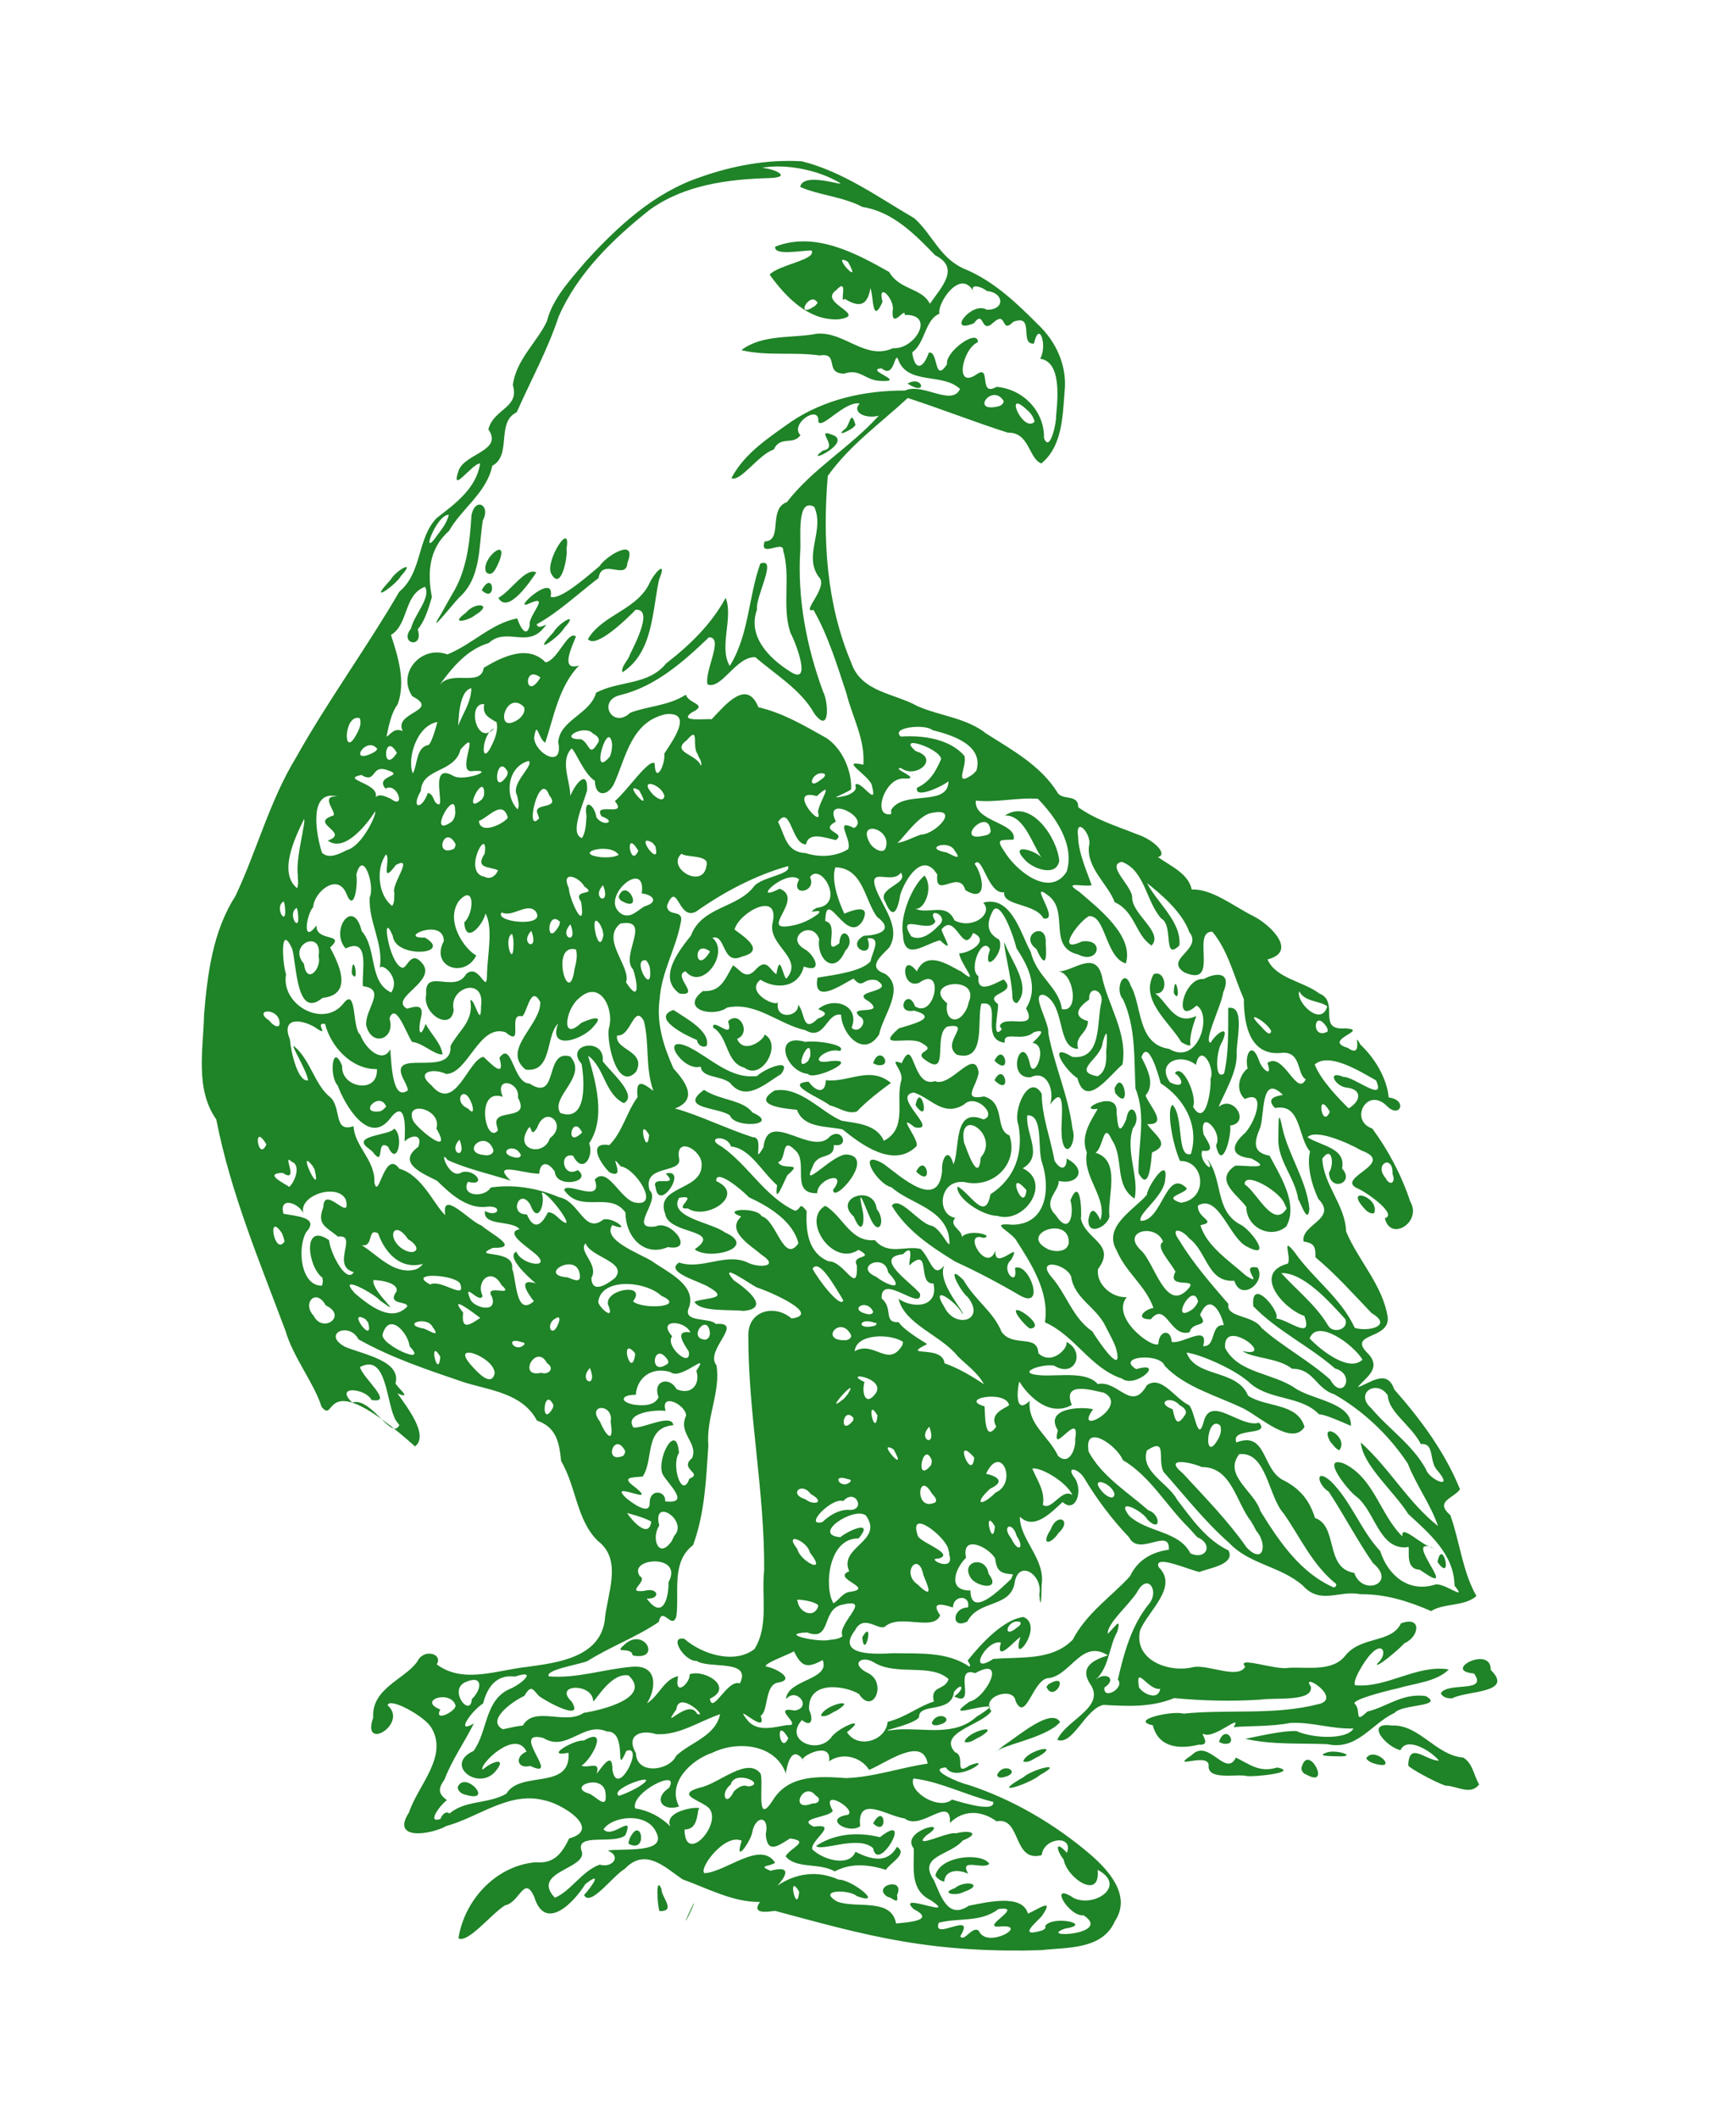 <?xml version="1.0"?>
<svg xmlns:rdf="http://www.w3.org/1999/02/22-rdf-syntax-ns#" xmlns="http://www.w3.org/2000/svg" xmlns:cc="http://web.resource.org/cc/" xmlns:dc="http://purl.org/dc/elements/1.1/" id="svg2" viewBox="0 0 266.07 324.64" version="1.0">
  <g id="layer1" transform="translate(16.248 14.6)" fill = "#1F8327" >
    <path id="path1914" d="m122.03 282.92c-6.6-1.11-13.04-2.94-19.49-4.66-1.19 0.14-3.67 0.56-2.31-1.37-4.057 0.07-7.9-2.02-11.881-3.47-2.738-1.89-5.712-4.9-8.848-1.59-1.848 1.07-5.253 5.89-6.238 4.01 1.169-1.27 2.977-3.87 0.19-1.67-1.732 2.8-6.163 7.43-7.832 1.91-1.538-3.38-2.228 0.92-4.46 1.33-2.173 1.36-5.68 5.86-7.147 5.05 0.922-5.88 5.74-11.11 11.817-11.65 2.866 0.28 4.052-1.39 5.153-3.65 5.185-1.42-1.233-5.39-3.769-5.83-5.387-1.46-10.098 2.58-15.066 3.93-2.229 1.28-8.599 2.34-5.702-2.1 1.353-4.15 6.126-8.63 3.362-13.06-1.094-1.73-6.376-4.63-6.649-3.35 3.228 2.85-4.079 7.2-2.208 1.89-0.323-4.72 5.484-6.07 6.988-8.99 1.141-1.53 3.693-0.7 2.748 0.83 4.066 3.05 9.316 0.86 13.823 0.39 4.575-0.63 11.014-1.39 11.912-6.99 0.289-4.01 2.882-9.37-1.055-12.33-3.266-3.21-3.296-8.3-5.618-12.23-0.278-2.83-0.723-5.19-3.701-6.2-2.213-4.19-7.157-4.62-11.209-5.88-5.499-1.88-11.072-3.71-16.153-6.58-1.421-2.76-5.657-0.83-2.077 1.14 2.723 1.17 8.726 2.13 7.75 5.64 0.579 0.89 2.584 2.45 0.311 1.52 1.451 2.07 4.872 6.41 2.694 8.12-14.696-13.12-11.932-3.06-14.342-6.09-1.047-3.46-4.349-7.58-5.53-11.66-3.976-10.63-8.422-21.19-10.596-32.37-3.29-4.67-1.98-10.75-1.871-16.08 0.523-6.25 1.346-12.78 4.811-18.16 3.297-6.98 5.226-14.56 9.269-21.19 4.882-8.721 10.814-16.806 15.842-25.439 3.579-3.017 2.682-8.21 5.778-11.341 2.818-2.147 6.047-4.554 6.613-8.304-1.109-0.166-4.714 5.083-3.26 0.975 1.059-2.55 6.809-2.951 4.518-6.22 0.839-3.19 4.84-3.275 3.751-6.784 0.513-3.941 3.827-6.697 5.235-9.811 0.863-3.495 3.671-6.426 5.989-9.183 4.901-5.365 10.443-10.495 17.466-12.858 4.978-1.778 10.342-2.766 15.622-2.443 6.31 1.588 11.68 5.491 17.22 8.726 2.8 2.462 3.95 6.289 7.93 7.865 4.27 1.827 7.71 5.077 10.95 8.34 2.87 2.678 4.6 6.457 4.15 10.438-0.29 3.768-0.37 8.353-3.56 10.936-1.95-0.717-1.8-4.807-5.12-4.71-5.15-1.641-10.19-3.643-15.35-5.319-4.18 3.872-8.93 7.247-12.26 11.948-0.81 9.611-0.21 19.66 3.6 28.622 1.53 4.546 6.6 4.655 10.17 6.665 3.5 1.525 7.46 1.76 10.56 4.223 3.94 2.494 8.29 4.884 10.83 8.934 0.69 1.39 3.25 0.19 3.23 2.33 2.76 1.96 5.95 2.91 9.02 4.14 2.61 0.86 4.8 3.12 3.19 3.49 2.01 1.42 4.69 2.56 5.18 4.98 3.09-0.15 6.46 2.59 9.44 4.07 2.56 1.27 6.9 5.45 2.18 6.64 1.28 2.93 5.46 3.34 7.93 5.22 3.19 1.25-0.44 5.72 3.94 5.34 4.01 0.23-3.68 1.78 0.43 3 2.62 1.83 0.62-3.03 1.92-0.52 2.32 2.16 4.11 5.32 4.35 8.12 3 0.36 1.71 3.42-0.37 1.21-3.04-2.84-5.69 2.34-2.14 3.55 2.42 3.28 4.5 7.18 5.82 11.21 1.85 3.1-3.04 6.21-3.9 2.53 2.01-0.55-2.68-3.91-4.11-4.53-3.8-1.62 6.1-3.82 0.51-5.85-2.19-1.26-7.02-3.34-8.26-2.03 2.13 1.37 5.94 1.63 5.3 4.79 2.04 2.23-1.86 3.66-2 0.64 0.86-1.25 0.46-4.26-1.02-2.15 0.14 3.99 3.52 7.09 3.64 11.16 1.89 4.51 5.65 8.26 6.39 13.21 0.25 3.46-6.43 2.27-2.95 5.59 2.09 2.29-0.68 3.76-1.64 5.07 1.72-0.5 4.46-2.97 5.58 0.34 4.05 4.59 7.77 9.6 10.08 15.31-1.01 1.42-3.96 1.82-1.48 3.97 1.46 4.1 1.86 8.65 4 12.39-1.91 1.65-4.91 1.04-6.95 2.3-3.53-1.53-6.99-2.62-10.87-2.58-3.22-0.66-6.08 1.68-8.81-1.34-3.39-2.97-8.16-3.21-11.28-6.53-3.71-3.26-6.77-7.19-10.03-10.86-1.04-1.85 0.69-5.46-2.57-3.3-1.05 3.25 3.29 4.98 4.63 7.54 2.24 2.92 4.45 6.15 7.88 7.78 1.11 2.19-3.17 2.74-4.44 3.3-1.65-0.31-7.01-2.79-6.28-0.76 3.16 3.06-1.68 6.77-2.84 9.74-0.99 4.57 4.47 6.53 8.16 5.6 2.32-0.44 6.83 1.92 7.96-0.06-1.49-1.73 4.74 0.59 6.64 0.17 2.95-0.17 6.83 0.68 8.8-1.99 2.45-2.89 6.98-1.78 8.43-4.82 3.23-1.22 2.86 2.03 0.54 3.04-1 1.09-4.43 3.94-4.22 3.17 1.72-1.43 0.99-3.56-0.88-1.57-1.1 1.07-3.19 4.72-2.36 4.85 4.91 0.39 9.37-3.23 14.26-2.43-1.9 1.91-5.28 2.12-7.9 2.91-1.88 0.42-7.32 1.81-6.48 2.4 1 0.99-0.22 3.18 1.88 1.15 3.03-0.73 5.37-2.88 8.96-2.38 2.94 1.64-3.64 1.21-4.77 2.57-3.53 1.64-5.76 5.81-10.31 4.8-4.19-0.17-8.45 0.12-12.58-0.82 2.6-0.51 5.66-1.25 7.84-1.19 2.49 1.13 7.7 1.38 8.75-0.39-3.39 0.1-6.35-1.01-9.67-0.86-2.78 0.59-6.98 0.45-8.71 0.66 1.45-2.29-2.8 1.74-4.48 1.08-0.96-0.42 1.37 1.77-0.88 1.6-2.98 0.74-6.16 0.44-7.02-2.97-3.73-0.82 3.08-2.29 4.68-1.79 6.85-0.69 13.87 0.28 20.61-1.43 4.03-0.83-2.79-5.14-1.07-2.72 0.4 2.4-5.5 1.66-7.69 2-4.42 0.3-8.86 0.18-13.26-0.23-3.59 1.48-7.28 1.23-10.84 1.04-2.83 0.65-4.68 6.27-7.07 5.36 1.3-3.07 7.58-4.99 4.99-8.63-1.69-2.66 0.83-3.71 2.77-4.32-3.97-2.51-5.6 2.84-8.92 3.47-2.57-0.15-3.6 7.03-5.23 3.55-0.24-2.32-5.43-0.75-3.72 1.54-1.47 2.13-8.28 3.26-5.57 6.28 1.73 0.57-0.3 3.77 2.25 2.02 4.06-1.56-2.08 2.91-3.64 0.32-3.13 0.21 2.27 2.46 3.36 2.64 6.89 2.25 13.3 6.02 18.81 10.72 2.84 2.47 6.29 6.31 3.73 10.2-1.95 4.41-7.29 3.98-11.31 4.44-7.1 0.23-14.28-0.15-21.29-1.36zm11.75-1.59c1.26 2.9 8.01-1.13 3.13-0.66-3.06 0.19 4.05-3.23-0.12-2.69-2.76 2.1-5.99 1.3-9.15 2.09-1.12 2.98 5.8-2 3.29 2.06 0.53 1.06 1.89-1.7 2.85-0.8zm10.16-0.75c1.12-1.69 7.53-0.3 3.04 0.4-4.42 1.56 7.41 0.96 2.85-2.04-2.3 0.26-5.52-5.35-1.47-2.62 3.3 1.46 8.13-1.97 3.62-4.35 0.48 4.76-4.71 1.29-5.2-1.57-1.23-1.57-1.3-3.04 0.49-1.04 1.08-2.78-3.55-2.4-3.86 0.36-4.49 1.21-3.09-5.95-6.91-5.18-2.4-1.75-5.14-1.76-7.15 0.24 0.2-4.46-4.45 1.33-6.93-0.68-2.66-0.34-7.36-3.77-6.83 1.2-1.85 1.26-5.76-1.17-1.87-1.77 1.41-0.79-4.42-4.34-2.33-0.61-0.48 1.06-5.68 1.1-2.93 2.43 4.02-0.56-0.54 2.09-0.22 3.47 1.67 1.66 5.73 2.74 6.62 0.39 2.38 1.18 4.88 1.88 6.36-0.76 1.78 1.07-1.11 2.5-1.68 3.52-2.76-0.85-5.37-1.06-7.85 0.24-2.37-1.37-5.93-0.34-7.53-2.31 0.75-1.37 3.88-2.3 0.68-2.74-1.66 1.02-3.53 2.55-3.72-0.67 0.62-2.9-1.636-2.94-2.108-0.11-0.384 1.49-2.766 4.8-1.585 1.14-2.557-1.24-6.688 4.31-5.688 4.97 3.384-0.23 8.551-5.07 10.821-1.6-0.98 0.64-2.718 0.38-0.72 1.23 2.99-0.82 2.7 0.48 1.05 2.29 2.78-1.9 6.11-2.42 9.38-0.94 2-0.06 7.17 4.09 2.82 2.54-1.2-1.08-6.25-1.02-3.01 0.83 2.93 1.12 8.27-0.65 9.01 3.35 1.67-0.17 6.2-0.41 2.72-2.19-3.02-2.81 7 1.66 2.65-1.34-3.37-1.62-2.56-5.05-2.66-7.96-2.21-2.73 6.12-4.72 1.89-1.98-2.27 2.25 3.43-0.7 4.59-0.34 2.01-0.55 3.9-0.06 1.03 1.1-1.95 2.33-7.02 2.29-4.41 6.1 1.06 2.41 2.14 6.07 5.35 3.89 2.86-0.55 8.19-1.86 9.05 1.21 1.52-0.61 4.23-2.65 2.1 0.42-0.94 1.01-3.51 3.13-0.34 2.28 0.27-0.09 1.14-0.26 0.88-0.8zm-24.12-4.45c-2.67-1.68 2.77-3.24 1.41-0.26 0.33 1.66-0.78 0.27-1.41 0.26zm10.25-1.34c1.71-1.39 4.73-0.56 1.36 0.58-1.08 0.65-3.71 0.23-1.36-0.58zm-2.96-1.93c0.69-3.07 7.12-3.6 8.27-1.82-0.88 1-4.69-1.03-3.24 1.53-1.93-0.87-3.58-0.33-3.66 1.2-0.56-0.08-1.04-0.46-1.37-0.91zm-9.54-4.21c-2.23-2.06-8 0.58-8.74-0.34 3.02-2.01 6.64-2.12 9.79-1.34 5.33-4.23-0.32 5.77-1.05 1.68zm0-3.8c1.87-3.4 2.36 2.24 0 0zm-41.904 6.32c1.854 0.59 3.471-1.26 1.222-2.15 2.209-0.39 9.151 0.52 7.445-2.79-1.385-3.15-6.729-2.52-8.079-0.47 1.322 1.6 4.801-2.66 3.346 0.9-1.687 1.49-7.663-0.42-6.722 2.37 1.13 2.81-7.913 3.15-4.081 7.22 2.47-1.04 4.146-4.09 6.869-5.08zm4.563-3.93c1.786-3.92 2.959 2.35-0.112 0.75-0.115-0.24 0.097-0.5 0.112-0.75zm26.011 8.09c-1.92-3.22-0.35 3.81 0 0zm-13.8-12.79c-1.197-1.24-5.366-2.05-1.419-3.17 2.873-0.55 7.301-4.87 9.329-2.11 0.43 1.87-0.773 8.14 1.85 4.05 2.44-3.99 7.21-3.68 11.25-3.4 4.26-0.16 8.33-1.61 12.48-2.22-0.76-4.35-6.5-0.01-8.98 0.96-1.05-1.78-3.86-2.86-6.13-1.32 0.49-3.45-5.03-0.42-3.89-0.12-2.46-3.33-2.77 3.32-2.81 1.79-1.72-4.36-7.452-4.82-11.194-2.97-3.267 1.08-6.98 4.65-5.096 8.23-2.426 0.83-4.097-1.12-1.545-2.84 1.85-3.18-5.945 0.71-5.188 3.13 2.043 0.32 3.917 1.29 5.396 2.76-1.223-2.64 5.516-3.28 4.294-2.57-0.265 1.93-0.604 3.02-2.119 3.05 0.059 5.53 5.826-0.78 3.772-3.25zm-39.783 0.8c2.444-2.11 5.927-1.41 8.715-3.05 2.149-3.61 9.909-0.44 9.513-6.26-3.982 0.77 1.075-2.13 2.326-1.86 3.933-2.3 1.261 2.87-0.338 3.83 1.105 0.5 2.938-0.88 2.331 1.24 0.827-1 2.435-3.65 2.413-0.58 0.765 4.57 5.006-4.08 2.126-2.91-1.936 4.39 0.363-3.11-2.979-2.98-3.575-1.59-6.152 3.22-9.716 1-5.388-1.4 2.934 6.59-2.031 4.28-2.028 0.51-2.415-1.43-0.569-2.2-1.678-3.61-7.419 2.11-6.724 2.78 1.364-1.28 3.96-2.08 1.868 0.36-2.673 2.87-7.805-1.15-3.261-3.24 2.252-3.07 1.622-7.98 5.829-9.62 1.823-0.87 3.894-2.89 0.529-1.78-2.969-0.39-4.314 1.82-4.888 4.12-1.697 1.03-4.397 4.83-1.426 3.07-1.445 2.91-3.313 5.49-4.503 8.6-1.071 1.5-0.875 2.2 0.379 3.16-0.923 0.6-3.218 3.62-1.004 2.88 0.217-0.54 0.728-1.32 1.41-0.84zm1.248-4.07c1.137-2.6 5.668 2.52 1.226 1.2-0.585-0.1-1.231-0.53-1.226-1.2zm75.755 1.93c1.78 0.53 6.62 2 6.32 0.36-4.11-1.01-8.19-3.13-12.23-3.59-0.82 2.06 3.94 4.94 5.91 3.23zm-53.089-0.79c-0.072-3.4-6.082-1.23-2.61-0.14 0.943 0.22 2.869 2.71 2.61 0.14zm21.849-1.21c2.96-0.37-2.107-2.69-2.674-0.28-1.696 1.22-0.75 3.63 0.468 1.05 0.549-0.55 1.384-1.17 2.206-0.77zm10.35 1.39c-1.88-2.39-4.22 2.68-0.48 1.2 0.94 0.09 1.41-0.71 0.48-1.2zm-27.199-1.3c4.389-2.76-4.683 0.2-2.973 1.34 1.04-0.32 2.025-0.81 2.973-1.34zm5.822-4.81c2.243-2.09 6.002-2.98 6.726-6.36-3.245 1.09-6.222 3.26-9.792 3.06-2.464-0.77-4.694 0.22-3.109 2.92 0.092 3.36 5.11 2.72 6.175 0.38zm17.177-2.69c-2.17-3.7-1.27 2.89 0 0zm6.5 0.01c0.88-1.58 6.04-3.69 2.5-0.93 1.6 2.62 5.95 1.38 6.23-1.58 2.78-0.69 4.75-2.4 7.08-3.11-0.59-2.54 1.71-1.64 2.26-3.44-2.7-2.46-7.84-0.48-11.31-2.48-1.99-1.3-3.8 0.11-1.23 1.46 3.28 1.41 1 6.71-1.19 3.31-2.06-1.28-7.91-2.23-7.65 2.41 0.61 1.25 0.51 2.85-1.1 1.58-2.76 3.04 2.15 5.22 4.28 2.89l0.13-0.11zm-1.5-3.44c0.39-1.67 5.89-2.93 2.4-0.79-0.77 0.3-1.5 1.07-2.4 0.79zm26-1.39c-1.98-0.28-7.1 1.98-3.25-0.76 2.68-0.66 5.81-7.12 0.9-4.38-3.56-1.22 0.4 5.44-3.23 3.56 1.68-1.09 1.27-2.35-0.03-0.68-0.35 3.4-5.43 1.57-5.35 3.88-0.9 1.31-7.91 2.45-3.28 1.87 4.08-0.27 8.72 1.13 12.11-1.97 0.75-0.45 1.48-0.93 2.13-1.52zm-9 2.43c0.99-2.11 3.85-0.31 1.03 0.36-0.29 0.1-1.02 0.14-1.03-0.36zm-62.69 0.47c1.743-3.12 6.52-0.01 9.337-1.96 2.667-0.4 10.519-2.28 6.873-5.73-2.625-0.48-4.915 3.68-5.424 3.99-0.003-2.88-6.18-2.72-3.315 0 2.066 3.27-3.985-0.04-5.035-0.87-0.896-0.99-1.154-1.78-2.201 0.02-1.565 0.67-5.98 3.7-3.292 5.11 1.019-0.19 2.013-0.49 3.057-0.56zm40.52-0.09c2.64 0.25-2.76-2.98 1.18-2.22 2.72-0.49 0.21-3.67-1.36-1.74 0.14-3.04 6.86-2.93 5.62-6-2.45 1.36-3.26 0.98-4.4-1.33-1.2 0.64-4.66 1.87-4.3 2.32 1.46 0.2 4.77 2.03 1.77 2.48-1.98 0.41-1.39 4.46-2.58 5.06 1.23 3.35-4.774-2.73-1.865 0.88 1.565 1.64 4.015 0.85 5.935 0.55zm-50.829-2.98c-0.719-2.5-5.932-0.83-2.339 0.6-1.064 2.01 2.352 0.33 2.339-0.6zm37.026 1.26c1.872 0.79-2.838-3.74-3.189-0.68-2.578 3.72 1.876-1.89 3.189 0.68zm-34.526-2.27c1.557-1.46 1.786-3.85-1.053-2.56-2.587 1.26 0.843 5.54 1.053 2.56zm31.614-3.5c-0.69 3.35 1.887 1.08 1.764-0.29 2.316-0.82 6.846 1.99 3.103 3.75 0.38 2.52 2.693-3.07 4.596-2.35 1.867-3.78-4.763-2.18-6.636-3.45-1.867 0.12-4.365-3.91-1.875-3.38 2.715 2.37 7.685 3.94 10.752 1.56 2.221-3.57 1.041-8.08 1.481-12.08 0.09-12.03-2.446-23.93-2.426-35.93-0.088-3.88 4.036-4.89 6.626-2.65 4.75-0.62-3.48-4.18-5.322-4.75-1.065-0.53-6.065-4.11-3.539-1.1 1.712 1.13 5.861 4.3 1.492 4.69-2.239-0.25-6.65 0.19-7.517-1.4 1.598-0.68 5.586-0.33 2.214-2.24-1.367-0.9-6.871-2.29-4.572-3.77 3.535 1.18 7.067-1.54 10.463-0.03 1.502 0.84 5.161 0.81 2.191-1.16-1.536-1.35-5.584-3.63-3.122-5.86-3.325-1.18 2.411-1.5 3.132-0.05 2.28 0.61 3.37 7.4 5.63 4.15-0.84-3.47-4.75-5.76-7.581-7.05-1.082-1.16-5.151-4.51-5.01-2.48 4.627 2.09-1.453 6.08-4.342 4.19-2.523 0.2 1.973-2.23-1.352-1.63-1.743 2.99 5.081 3.81 6.986 5.28 5.239 2.35-2.362 4.39-4.6 2.61 4.485-3.11-4.009-2.21-4.512-5.41-1.655-4.32 5.571-3.52 5.574-7.44 0.217-2.4-4.254-4.74-3.417-0.84 0.044 2.1-5.676 0.7-4.554 4.65 1.786 1.57-3.445 6.14 0.935 5.53 2.361-1.13 6.15 3.93 1.878 3.17-3.886 1.64-6.578-1.91-6.501-5.28-2.42-3.41-6.893 0.27-9.405-3.48 0.36-1.36 6.057 2.27 4.685-1.59 1.993-2.2 3.938 3.19 6.275 3.54 3.798 0.64-0.062-5.3-2.299-5.56-2.231-2.73 1.147 2.25-1.702 0.92-1.352-1.26-3.518-4.75-0.036-4.18 2.028-2.02 2.707-5.21 4.33-7.35-0.428-3.38 1.392-1.69 2.419-0.96-1.28-3.53-0.566-7.22-1.467-10.74-1.539-2.69-1.944 2.51-4.088 2.24-0.435 2.28 4.527 2.31 2.917 5.55-2.844 3.11-4.523-4.27-4.207-6.55 0.945-2.95-1.273-7.73-4.564-4.69-2.064 1.64-2.849 6.79 0.352 3.77 0.743-0.35 3.985-1.69 1.82 0.63-1.681 2-6.973 3.69-5.36-0.52-1.95 1.81-0.813 7.54-4.976 7.05-3.798-3.04 2.347-6.8 2.238-10.35-1.469-2.78-2.001 1.63-2.768 2.19-2.373-0.66 0.398 4.94-2.543 2.44-4.091-1.36-5.744 6.34-9.125 6.39-1.795-0.91-4.875-0.44-2.23 1.76 3.619 4.36 5.658-4.1 7.974-4.38 1.159 1.07 3.379 3.49 2.431 0.13 1.956-2.69 2.053 3.91 4.613 3.96 4.546 2.96 2.209-5.37 6.24-4.15 2.787 3.08-3.103 6.16-1.53 8.65 4.172 1.53 3.715-4.99 3.266-7.52-2.701-3.04 3.627-4.2 3.25-0.4 1.185 1.64 5.493 5.24 3.219 6.42-2.954-1.45-2.932-5.45-5.471-7.27 1.249 4.24 2.718 9.6 0.167 13.42 0.77 2.08-1 4.82-2.467 1.91-2.244-0.56-1.595 3.53 0.718 2.2 2.403 1.81-3.373 2.92-3.521 0.22-1.227-1.8-2.3-1.28-2.38 0.33-2.173 0.06-7.599-2.02-4.387 1.06-3.112-0.99-6.982-1.88-9.679-3.17-1.387-2 0.23 3.24 2.199 1.89 2.046-0.58 3.956 2.19 0.921 1.47-1.149 2.23 2.544 2.5 3.511 0.87 3.489-0.53 7.221 0.09 10.454 1.48 3.173 0.57 3.835 5.79 6.841 3.41 1.669-0.35 4.361 2.08 1.35 0.86-1.642 2.26 4.076 4.33 6.012 5.5 2.369 1.71 7.158 3.74 5.628 7.39-0.687 2.08 3.395 1.26 4.197 2.27 4.555-0.34-1.78 4 0.117 6.34 0.663 4.1-1.621 8.06-1.249 12.3-0.334 5.13-0.543 10.38-2.34 15.26-3.392 2.58-2.088 7.26-2.554 10.88-0.651 2.26-2.167-1.71-2.701 0.89-3.432 2.34-7.438 3.79-10.956 6.01-1.657 0.61-6.445 1.33-5.914 2.33 4.273 0.36 8.444-1.1 12.639-1.46 4.377-0.45 3.705 3.66 2.41 5.59 1.799-1.04 2.632-3.74 4.787-4.16zm-7.114-3.59c-0.84-0.84-2.931 0.26-0.812-1.51 2.975-2.19 5.293 2.76 0.993 1.93l-0.181-0.42zm3.658-71.36c-0.797-1.97 3.821 0.2 1.562-2.08 3.494-0.92-1.041 6.16-1.562 2.08zm77.341 76.89c-1.85 0.31-3.84-3.91-3.25-0.22 0.65 1.02 2.94 2.08 3.25 0.22zm-6.49-1.42c0.96-4.15 2.11-8.41 4.89-11.74 1.45-2.03-0.4-4.63-1.95-1.64-1.28 1.99-4.6 4.78-4.49 6.35 0.88-0.71 2.19-2.91 1.46-0.29-1.32 2.34-1.21 5.43-3.31 7.33 1.56-1.29 3.36-0.11 1.34 1.21-0.23 2.04 3.2 0.03 2.06-1.22zm-22.98-2.97c2.12-2.65 5.51-6.27 8.52-6.62 3.3 1.4-2.03 8.06-0.48 3.08-0.7 0.31-3.88 4.22-2.99 0.82-2.39-0.4-5.17 5.17-1.17 2.53 4.15-0.36 8.96 0.33 12.18-2.94 2.11-4.07 5.79-6.49 8.78-9.73 1.26-2.69 3.61-3.75 5.96-4.07 0.19-3.54-4.57 1.15-6.1-1.9-2.64-2.77-4.94-5.84-6.9-9.11-0.9-1.48-2.99-1.94-1.35 0.13 1.2 2.03 0 5.35-1.94 3.57-1.8 1.66-4.37 4.38-6.55 2.25-0.03 3.54 3.99 6.49 3.33 10.48-0.01 1.22-0.09 4.45-0.35 1.42 0.61-3.04-3.33-5.56-3.81-1.56-0.83 3.63-5.52 2.42-7.21 5.71-2.51 1.32-2.4-2.1 0.09-2.14 0.44-1.98-2.29-1.93-2.3 0.01-1.38-0.45-3.57-1.08-1.96 1.19-1.04 2.54-6.17-0.32-8.48 1.75-1.03 0.61-3.26-2.01-4.58 0.56-3.08 4.06 3.46 3.62 5.91 3.5 3.89 0.08 8.23-0.27 11.58 2.04 0.49-0.09-0.36-0.9-0.18-0.97zm-16.2-3.51c1.92-3.22 0.36 3.81 0 0zm28.9-16.54c0.93-2.63 3.35-1.44 1.19 0.56-1.33 1.92-2.76 1.83-1.19-0.56zm-31.92 16.36c-0.95-1.86 4.84-5.99-0.06-4.81-3.26 0.71-1.54 5.72-5.37 4.25-4.62 0.2 1.87 1.6 3.52 1.13 0.66-0.07 1.39-0.12 1.91-0.57zm27.22-2.17c-1.95-0.61-2.86 2.78-0.58 0.94 0.21-0.18 0.89-0.52 0.58-0.94zm-30.93-2.44c0.01-0.68-3.94-1.3-3.18-0.76 0.19 1.7 2.51 2.82 3.18 0.76zm-22.955-3.65c2.389-4.45-6.368-3.75-4.394-0.92 1.382 0.73-2.393 2.6 0.665 2.25 2.188-0.63 2.576 1.32 0.386 1.17 2.497 3.43 3.385-0.18 3.343-2.5zm27.855 1.47c3.9-0.57-2.98-2.02-0.16-3.15-1.69-3.77 5.39-4.57 2.55-8.55-1.85-1.43-8.44 2.97-3.91 3.33 1.17-1.01 5.27-2.81 2.8 0.19-4.67-0.09-5.33 7.51-3.86 9.95 0.88-0.53 1.47-1.69 2.58-1.77zm24.93-2.68c-1.97-0.12-2.48-0.53-2.74-2.47-1.12-1.82-5.2-3.66-4.45-0.08-1.79 1.81-2.83 5.1 0.67 5.02 0.06 4.46 4.79-0.4 6.26-1.78l0.26-0.69zm-6.39 0.66c-1.84-2.65 2.22-3.67 2.65-0.76 2.02 2.67-1.68 2.03-2.65 0.76zm-7.33-0.52c-0.73-3.84-3.48-0.33-0.89 1.41 2.64 2.58 1.51 0.06 0.89-1.41zm81.4 1.6c-0.05-4.81-3.88-8.01-7.09-10.98-2.18-3.47-6.99-7.48-7.27-10.96 4.34 3.88 7.23 9.17 11.83 12.8-1.13-3.32-3.36-6.28-4.63-9.57-2.88-4.35-6.77-8.04-11.29-10.63-2.79-0.84-3.15-3.95-6.44-3.9-2.2-1.74-5.97-1.55-7.61-2.72 5.45 1.23-3.07-5.38-2.66-0.48 1.97 3.9 7.39 3.84 10.74 6.18 2.61 1.77 8.72 2.22 8.54 5.77-1.56-0.67-3.95-1.76-4.9-1.78-2.81-2.96-7.82-2.04-10.85-5.03-2.5-2.12-7.63-4.23-9.44-4.42 1.41 3.91 7.75 2.48 9.43 6.61 2.8 1.83 7.54 1.06 8.65 4.78-1.9 3.01-6.81-1.53-9.37-2.83-4.06-1.96-8.98-3.25-12.07-6.54-0.68-2.02-7.59-1.47-4.36 0.52 4.6-1.36-0.08 3.05-2.19 1.44-4.83-1.59-7.22-6.62-11.8-8.62 0.72-4.68-2.12-9.02-4.53-12.77-1.29-1.5-3.95-2.5-0.47-2.19 5.26-0.03 5.85-5.52 4.59-9.42-0.8-2.1 0.26-7.49-2.29-7.34-0.33 2.84 2.58 6.21-0.7 8.11 4.56 2.16 0.29 8.58-3.88 7.3-2.45-0.05-6.38-2.8-6.13-4.5 1.93 0.91 4.26 5.6 5.06 1.19 3.78-2.46 5.06-6.26 4.3-10.61-0.95-2.18 1.59-8.11 3.56-4.81 0.03 3.55 1.32 6.67 1.97 10.3 1.07 1.68 1.89 1.13 1.85-0.36 3.29 1.72 1.66 4.11-1.2 3.43 0 1.73-2.64 3.1-0.45 5.27 2.1 3.2 2.84-0.21 2.23-2.31 1.49-3.65 1.76 1.4 1.61 2.84 0.69 3.21 5.49 3.86 2.63 7.69-0.38 2.27 2.08 4.47 4.39 4.32-2.5 3.08 3.8 7.86 4.84 7.2 0.11-2.17 1.97-2.34 2.04-0.36 1.58 0.49 5.78-2.86 4.83 0.67 2.06 0.13 1.03-3.38 3.17-3.22-0.51-2.25-2.22-4.98-3.65-1.55 1.52 2.01-1.17 0.86-1.59 2.63-3 0.93-3.6-4.88-5.95-1.97-2.62 0-0.88-1.58 0.41-1.74-1.23-3.47-4.18-5.36-5.64-8.8-2.16-3.67 2.57-6.18 4.61-8.52 0.14-1.39 3.37-6.08 2.82-2.4-0.09 2.57-4.33 5.34-3.74 6.37 3.33 0.07 3.87-8.27 7.08-4.96-0.38 0.87-3.86 1.29-0.92 2.18 4.23-0.56 3.66-6.46-0.14-6.4-1.06-2.28-2.15-7.85-1.16-8.6 1.79 1.79 0.57 8.18 2.82 7.54 1.35-4.4-1.1-8.61-4.63-10.84-0.34-1.36-1.93-6.9-2.95-4 0.99 1.92 2.1 4.14 0.64 5.86 0.43 1.43 3.64 4.58 0.24 4.39 1.2 1.76 3.74 3.09 0.74 4.35-0.13 1.33-0.42 6.27-2.07 3.13-0.08-4.38 1.25-8.68-0.46-12.93-0.23-4.6 0.07-9.38-1.91-13.67-1.37-1.52 0.19-5.08 1.18-2.08 1.75 2.91 0.93 8.97 5.88 9.67 4.5 2.69 6.68-5.28 4.22-6.64-3.72 3.35-2.06-4.37 1.07-4.06 2.23-1.16 4.3-0.93 3.01 2.03-0.33 2.22-3.11 7.56-1.93 7.73 0.89-1.54 3.08-2.96 1.74-0.09-0.86 1.2-1.23 5.95 0.32 4.81 0.77-3.34 0.6-6.79 0.63-10.05 2.74-0.48 1.16 5.23 1.3 7.16 0.09 2.75-2.18 6.39-2.77 8.02 2.27-1.98 4.93 2.45 1.77 2.84 0.27 1.51-1.27 7.27-2.17 3.04 1.18-2.07-2.7-5.83-1.9-1.68 0.77 1.3 1.87 2.78-0.2 2.5-0.7 1.56 2.32 4.03 0.73 1.26 2.49 2.99 1.09 8.02 5.19 10.1 1.67 0.89 4.9 5.44 0.95 3.35-2.73-1.29-4.34-8.15-7.53-6.31-0.2 1.97 3.08 2.47 0.38 3.01 0.91 3.22 4.49 5.5 6.96 7.73 3.06 1.93-1.26-1.84 1.77-1.24 1.45 2.19-2.52 5.35-3.54 2.03-4.12 0.29-4.14-4.43-6.92-6.5-1.14-1.43-3.1-1.85-1.46 0.4 2.14 3.53 4.91 6.68 7.48 9.66-0.44 2.14 3.78 1.63 5.08 3.68 3.17 2.82 7.23 4.96 10.51 7.9 1.89 3.44 4.04-0.78 0.74-1.7-3.96-3.46-8.85-5.74-12.53-9.54-0.41-4.81 4.35 1.04 3.49 1.89 1.77 0.06 5.75 3.55 4.34-0.4-3.28-1.11-7.97-6.59-2.52-8.02 0.56-1.07-1.05-4.31 1-1.78 2.84 4.07 7.14 7.04 9.25 11.63 2.07 0.64 5.92-0.3 2.59-2.25-2.8-2.93-5.5-5.97-8.62-8.57 0.07-1.85-0.37-2.15-1.81-2.42-0.51-2.61 5.32-3.41 2.25-6.53-1.1-2.31-1.78-5.34-1.26-7.26-1.92-2.2-1.33-7.44-5.37-6.66-2.01-2.03 1.78-1.89 1.13-2.09-3.31-3.2-2.74 3.14-3.4 5.08-0.94 2.21-1.23 3.83 1.43 4.31 1.63 3.08 4.47 7.44 2.56 10.85-2.35 2.02-6.13 0.15-6.12-2.99-1.29-1.84-5.06-4.09-1.71-6.32 1.36-0.13 6.15 0.74 2.45-1.12-3.33-0.37-3.06-2.05-0.88-3.96 1.7-1.94 3.14-6.64-0.1-5.14-1.65-1.58-0.63-3.92 0.44-4.68-0.52-2.11 0.65-4.37 1.75-1.21 0.46 1.41 2.15 2.7 1.28 0.36 2.49-1.8 4.51 5.37 5.88 2.49-1.36-0.66-0.62-4.14-3.5-4.06-5.04 0.67-5.99-4.23-5.99-8.22-1.49-3.38-2.4-7.43-4.83-10.33-3.35-0.09 1.28 8.7-4.31 6.23-3.14-2.06 2.93-3.49 0.78-6.17-1.09-3.09-4.42-5.87-6.48-7.51 1.6 3.11 5.3 5.91 4.96 9.56-2.58 2.5-0.84-3.1-2.77-4.12-2.36-2.64-2.52-7.39-6.04-8.69-2.58 0.48 1.74 3.81 1.57 5.55 0.1 2.58 4.84 5.27 2.98 7.27-2.44-1.52-2.52-5.24-5.66-6.64-0.98-2.73-4.36-5.24-3.93-8.63 0.51-1.74-2.16-4.72-1.67-1.42 0.01 2.57 1.65 6.07 2.07 7.46-1.28 0.29-4.6-0.72-1.91 0.99 3.08 2.64 8.43 6.82 7.15 10.99-3.15-0.92-3.1-7.55-5.69-7.24-1.77 1.05-5.13 5.83-1.05 3.87 3.6-0.5 2.58 3.59-0.55 2-4.7-1.1-1.42-6.41-4.43-8.91-3.65-2.89 1.91 3.93-0.9 3.37-1.29-2.37-6.3-1.86-6.02-4.01-2.49 0.44-3.35-5.91-4.53-4.35 1.3 1.76 2.1 6.2-1.42 4.03-0.96-3.29-4.74 1.55-4.3-2.37-2.22-3.7-4.94 0.71-5.68 3.08-0.36 2.25-1.07 4.09-2.29 1.1-1.42-2.18 3.69-2.72 2.38-4.49-1.38 1.96-5.21-1.14-3.76 2.66 1.18 2.92 3.74 5.78 2.02 8.76-1.03 1.18-3.67 3.06-0.68 4.08 3.18 2.17-0.33 6.37-0.9 9.27-2.32 3.75-5.74 0.02-5.84-2.99-2.27-0.42-2.48 4.11-5.47 2.37-4.1-0.9-7.552-4.41-11.989-3.47-2.259 1.63-7.325 0.2-3.718-2.53 2.757 0.16 3.358-1.78 4.61-3.94 1.087 0.6 1.905 2.46 3.528 0.58 1.729-1.8 2.089 0.21 3.129 0.77 0.54-3.48 0.96 0.33 1.52 0.69 2.82-3.18-2.94-5.05-2.1-8.59 1.12-5.02-5.219-1.52-5.833 1.07 1.378 1.05 4.853 3.23 1.17 4.12-3.151 1.48-2.465-3.52-4.568-2.86 2.727 2.31-1.533 8.23-4.122 5.13-2.134 0.67 2.533 3.88-0.918 3.41-3.417-2.42-0.083-6.55 1.749-8.89 1.687-4.48 7.15-4.17 9.678-7.55 1.184-1.46 5.784-1.78 5.204-3.09-5.073 1.43-9.835 3.97-14.098 6.97-2.757 1.48-2.822-4.97-4.455-0.91 0.095 1.93 2.762 0.29 2.065 2.8-0.77 3.92-2.922 7.45-3.192 11.53-0.515 3.77 0.608 7.22 2.119 10.62 1.756 1.95 3.9 4.74 0.221 6.14 3.377 0.87 8.035 3.15 11.94 4.4 1.89-0.1-0.196 4.68 1.64 1.52 0.64-5.98 7.41 1.55 10.18-1.63 1.89-1.51 3.09 1.77 0.6 1.29 0.08 2.44-2.52 0.97-3.28 3.41-1.86 3.8 3.29-2.27 5.39-1.93 4.3 0.46-2.26 7.69-2.22 5.4 2.35-3.06-2.43-1.77-2.44 0.52-4.23 0.12-1.28-4.77-3.35-6.56-2.27-2.31-1.24 1.4-2.64 1.81 0.68 1.38 4.03-0.22 1.43 1.97-0.55 1-2.04 4.94-1.59 1.56-2.41-2.14-4.16-5.68-7.059-5.93-0.588-1.95-4.164-1.41-1.448 0 4.105 2.86 6.647 7.71 11.257 9.84 1.03-0.2 0.52-1.51 1.78 0.03-0.13 2.92 0.14 6.4 3.36 7.72 2.42-0.08 4.47 5.41 4.35 0.65-1.02-1.78 3.01-0.93 0.24-2.41-3.97 2.68-8.83-4.62-5.09-6.76 2.72 1.62 3.86 5.64 7.6 5.27 2.05 2.41 4.7 0.79 7 1.35 1.65 1.61 1.93 4.71 3.64 2.52-1.23 2.6 3.28 7.25 2.79 7.46-0.79-1.76-5.12-4.85-2.81-1.12 1.67 3.51 6.48 2.11 3.61-1.47-1.2-0.94-3.54-5.49-0.65-2.62 1.84 3.2 4.58 4.82 5.83 7.93 1.78 2.49 5.52 0.25 5.64 3.27 2.04 2 4.71-0.84 4.29-1.73 2.97 1.46 1.38 5.63-1.85 3.66-1.84-0.38-6.35 1.21-1.91 1.48 2.97 0.12 6.88-0.62 8.58 1.33 3.13-0.66 5.14 4.4 7.52 0.19 2.25-1.66 4.35 2.12 6.51 3.07 0.88 1.03 1.31 6 2.24 2.4 1.1-4 5.7 1.15 8.45 0.26 1.87 2.12-4.41 0.63-3.48 3.03 4.74-1.83 3.88 4.26 7.28 5.82 2.64 1.37 3.98 3.21 4.78 5.76 3.58 1.19 1.46 7.71 6.01 8.41 1.26 3.66 6.61 1.61 2.88-1.49-2.44-3.52-4.44-7.38-6.78-10.94-1.83-1.19-2.1-3.72 0.29-1.63 3.15 3.1 4.58 7.49 7.59 10.72 1.18 3.7 4.28 6.33 8.24 5.19 1.26-0.68 5.35 2.78 3.15 0.11zm-5.35-2.45c-2.67-0.09-1.11-4.16-1.94-3.43-4.33 0.35-4.87-5.58-7.78-7.79-1.32-0.97-5.61-6.41-1.86-5.04 4.64 2.25 5.51 7.84 8.96 11.18-0.37-2.13 2.96 1.44 4.85 1.84-5.06-2.27 3.27 6.69-0.95 4.08l-0.64-0.42-0.64-0.42zm2.74-1.18c0.76-3.96 2.47 3.46 0 0zm-16.42-18.41c-1.84-3.32 2.93-0.83 1.38 1.29-0.6-0.22-0.96-0.85-1.38-1.29zm-47.37-18.62c-3.32-4.12 4.52 1.07 1.3 1.25-0.5-0.35-0.9-0.8-1.3-1.25zm-0.11-3.76c-3.28-1.93-6.66-3.71-10.04-5.26-3.67-2.26-7.47-4.78-9.7-8.56 1.19-1.64 4.15 2.72 6.1 3.08 1.76 0.51 3.25 5.16 2.59 1.29-1.13-4.07-5.9-4.7-8.73-7.18-2.34-0.55-5.51-6.12-1.2-3.58 2.5 1.81 8.36 7.28 8.95 1.08-0.14-1.89 0.97-3.84 1.74-1.04 1.05-2.18-0.14-8.86 4.6-6.87 2.24-0.62-1.21-4.09-2.98-2.28-3.19 1.98-5.11-1.05-7.71-1.84-3.55 0.55 4.17 6.04 0.16 5.33-3.17-2.53 1.09 2.27 0.18 2.98-3.47 3.33-8.38-0.34-11.26-2.67-2.71-0.53-5.94-0.22-6.98-3-1.81-0.16-7.165-0.65-3.42-2.95 3.89-0.69 7.15 3.32 10.25 4.62 1.92 0.39 5.34 0.41 6.49 3.09 3.69-1.91 1.78-6.17 2.65-9.16 0.53-1.64-2.25-3.62 0.09-2.74 2-4.52 1.5 3.94 5.09 2.76 2.48 1.04 6.06-5.32 6.71-1.33-0.33 2.21-2.67 4.33 0.82 3.67 3.39 0.96 1.56 5.09 3.9 5.97 1.45 4.38-2.54 8.22-6.91 7.15-3.95-0.44-4.32 5.04-1.39 5.48-1.3 1.41 2.03 2.12 0.66 3.57 0.52-2.3 5.76-0.82 3.64-0.49-3.37-1.18 0.51 5.63 1.84 1.94-0.21 3.42 4.28-1.98 2.42 1.42-1.82 1.53 1.14 4.46 0.58 1.24 2.11-0.92 4.76 6.39 0.86 4.28zm-6.1-21.21c3-3.4-3.53-7.94-2.57-2.3 0.46 1.2 2.25 6.49 2.57 2.3zm-19.46 9.07c-3.26-2.89 3.06-5.05 3.51-1.18 1.46 1.78 0.36 4.46-0.97 1.45-0.7-1.5-2.07-5.4-1.28-1.61 0.52 1.85 0.11 4.69-1.26 1.34zm35.96 0.43c0.58-3.28 2.05 0.67 1.83 0.12 1.13-3.44-2.8-6.61-2.07-10.38-1.07-2.58 0.72-5 1.67-6.69-3.66 0.47 3.25-3.27 2.88 0.58 0.17 1.67 0.28 3.93 1.48 1.03 0.58-3.34 2.51-0.35 1.04 1.33-1.22 3.55 0.99 7.58 0.24 10.82-3.19-2.08-1.56-6.22-3.49-9.02-1.3-2.95-1.27 1.2-2.49 1.99 3.98 1.21 1.77 6.7 2.13 9.8-0.37 1.57-3.4 3.07-3.22 0.42zm32.16-3.05c-0.47-3.31-3.15-5.95-3.06-9.29 0.07-1.62-0.11-5.31 0.6-1.79 0.95 4.33 3.72 8.05 4.17 12.5-0.25 2.57-1.34-1.04-1.71-1.42zm-58.56-4.28c1.53-3.11 2.79 2.74 0 0zm22.29-5.92c-0.19-1.6 0.9-8.09-1.77-4.33 0.74-2.15-0.49-5.46-2.99-4.2-3.91 0.2-1.32-7.03-0.14-2.24 0.51 3.18 3.09-2.68 0.45-3.04 0.38-0.44 2.67-2.38 0.18-1.63-1.82 1.6-4.74-0.37-4.44 1.61-4.01-0.48-0.1-6.57-3.59-5.99-0.74 2.5 0.8 9.06-3.78 7.82-2.49-1.92 2.56-4.91-1.39-4.33-2.41 1.21 0.59 8.41-3.81 4.84-0.99-1.16 2.16-1.03-0.1-2.26-1.93-1.31-7.38 1.05-3.58-2.28 1.73-0.56 6.43-1.6 2.36-2.72-3.16 0.58-0.99-3.76 0.14-0.65 3.08 1.97 4.59-6.44 0.64-3.63-2.81 1.16-2.83-4.97-0.37-1.74 1.59-3.57 5.4-0.56 6.81 0.02 3.14 2.53-0.27-1.4-0.31-2.79 1.44 0.05 4.89-1.94 2.12-3.12-1.6 3.69-2.64-3.36-4.85-0.51 0.45 1.39 2.02 3.73-0.21 1.64-2.16 0.44-5.55 3.41-5.68-0.86-0.56-2.99 1.59-7.74 3.31-9.06 1.47 2-0.16 5.42-1.44 5.06 1.98 1 4.76-1.06 6.02 1.81 2.82 1.46 6.02-1.03 4.4-2.72 4.31-1.16 5.71 4.68 7.3 7.58 0.87 3.74 4.35 5.4 4.75 8.72 2.72 0.7 1.89-5.64-0.61-5.78 2.12 0.22 5.68-3.41 6.74 0.68 0.86 4.43 4.01 8.74 3.17 13.6-2.09 1.78-5.64 6.89-6.91 2.09-1.85-1.14-4.81-5.71-0.77-3.25 4.48 0.49 3.74-5.17 4.38-8.07 0.68-2.1-1.92-3.15-1.81-0.7-2.04 1.37-2.35 2.7-0.17 3.29-0.13 2.02-2.09 2.21-1.52 4.24-3.33 0-1.87-6.64-5.14-8.23-2.36-0.58 0.79 4.21 0.57 5.83 0.92 4.96 3.09 9.62 3.7 14.63 0.75 2.07-1.1 5.05-1.63 1.42l-0.03-0.75zm6.83-12.42c0.12-1.44 0.36-4.6-0.55-1.42-0.16 2.45-4.89 4.36-0.78 5.15 1.32-0.66 1.41-2.44 1.33-3.73zm-16.31-3.97c0.67-1.91 5.99 0.94 4.03-2.71 2-3.25 0.32-6.49-1.47-9.21-0.41-1.8-2.37-7.3-3.55-5.86-1.07 1.96-1.08 3.48 0.89 4.54 1 2.04-2.76 5.69-1.4 1.49-1.14-2.26-3.42 3.08-1.75 4.12-0.41 3.23 3.36 0.55 3.86 0.5 2.3 2.28-3.27 1.96-0.88 3.77 0.11 1.13-1.03 5.64 0.59 3.87l-0.32-0.51zm1.93-4.68c-0.06-2.41-1.42-7.61-1.22-8.15 0.94 2.76 4.32 6.78 1.93 9.31-0.58 0-0.75-0.71-0.71-1.16zm-6.69 1.04c1.86-4.3-7.36-3.14-3.3 0.16-0.47 2.43 1.46 3.53 2.83 1.14l0.3-0.63 0.17-0.67zm-4.63-11.74c1.93-1.5-2.05-3.16-0.47-0.67-0.9 2.07-6.14-1.56-3.7 2.31 1.5 0.78 3.2-0.58 4.17-1.64zm-31.961 29.09c-1.644-1.29-8.052-0.99-3.976-3.93 2.5 1.65 5.898 1.48 7.413 3.46 4.424 1.97-2.707 2.54-3.437 0.47zm15.291-1.56c-1.33-1.11-7.16-3.32-3.24-3.63 1.26 1.74 2.61 1.76 2.64-0.22 3.48 0.41 6.73-2.27 9.98 0.42-1.55 1.13-3.6 2.68-5.23 4.38-1.43 0.47-2.78-0.64-4.15-0.95zm13.15-0.01c0.76-3.96 2.47 3.46 0 0zm30.5-2.56c1.33-3.38 2.72 3.9 0.13 0.72-0.11-0.22-0.07-0.48-0.13-0.72zm-58.949-0.88c-1.433-1.15-4.33-0.72-4.468-2.49-2.735 0.88-6.549-5.13-1.832-2.99 3.371 1.69 6.376 4.96 10.463 4.44 0.966-1.02 5.586-3.01 3.676-0.29-2.36 1.38-5.375 4.41-7.839 1.33zm40.549-0.39c1.53-3.11 2.79 2.74 0 0zm-28.58-0.97c-3.52-0.36-5.45-6.39-0.41-4.91 1.61-0.29 6.57 0.45 5.28 1.41-2.09-0.69-5.28 2.26-1.35 1.53 4.74-0.44-2.75 3.11-3.52 1.97zm0.34-2.7c0.29-4.04-2.95 2.95-0.32 0.73l0.32-0.73zm-10.109 1.73c-2.857-0.73-2.417-4.77-4.781-6.14-0.135-1.67 3.309 2.21 2.296-0.96 1.756-1.77 3.607 1.8 1.388 2.7 0.973 2.38 4.036 0.27 4.216-0.66 2.75 1.41-0.38 7.19-3.119 5.06zm19.749-0.67c1.02-3.08 3.3 0.81 0.54 0.25l-0.54-0.25zm18.6-0.39c1.53-3.11 2.79 2.74 0 0zm-45.599-3.17c-1.696-0.68-7.103-3.38-3.608-4.61 1.817 1.23 5.739 3.27 5.097 5.5-0.648 0.4-1.425-0.21-1.489-0.89zm74.249 0.34c-1.84-3.1-6.42-6.46-4.26-10.42 1.85-0.79 2.43 3.14 0.25 2.94 1.93 1.41 2.97 5.04 6.3 3.45-0.27 0.76-1.15 3.06-0.89 4.52-0.52 0.05-0.96-0.27-1.4-0.49zm-1.17-7.76c0.21-3.5 1.27 2.22 0.03 0.29l-0.02-0.21-0.01-0.08zm-21.04-6.51c-2.87-2.1 1.69-4.55 1.41-0.84 0.18 2.1 0.05 4.15-1.41 0.84zm45.96 97.32c-3.62-2.86-5.5-7.11-8.04-10.78-2.42-2.61-2.62-9.59-6.85-9.14-2.5 3.26 2.35 5.71 3.24 8.71 2.84 4.6 6.12 9.49 11.25 11.72 0.3-0.04 0.35-0.24 0.4-0.51zm-80.7-4.86c-0.33-1.72-4.13-3.31-1.94-0.56 0.46 1.96 4.66 4.05 2.05 0.72l-0.11-0.16zm21.19-0.61c-0.51-1.86-6.22-6.4-4.61-1.84 0.75 1.1 5.72 2.7 3.12 3.4-2.13-0.08 2.63 2.3 1.66-0.64 0.05-0.32-0.12-0.61-0.17-0.92zm36.88-3.17c-3.45-3.37-5.88-7.89-10.11-10.38-0.83-2.2-6.08-5.88-5.22-1.26 2.04 3.78 5.97 6.18 9.15 8.97 1.83 0.53 2.02 3.55-0.13 1.44-0.67-1.32-5.01-3.54-2.83-0.61 2.84 2.63 7.64 2.27 9.41 5.78 2.43 1.08 3.59-1.41 1.04-2.49-0.43-0.49-0.87-0.97-1.31-1.45zm9.54-1c-2.29-2.88-2.96-8.34-7.54-8.3-1.59-0.74-6.05-1.61-2.91 0.95 3.38 3.68 6.92 7.27 9.79 11.38 2.68 2.78 3.18-0.66 1.47-2.56-0.25-0.5-0.52-0.99-0.81-1.47zm-88.411 2.26c2.294-2.34-3.439-6.11-2.276-1.59-1.307 1.94-0.078 5.29 1.931 2.34l0.345-0.75zm52.501-0.01c-0.62-2.29-2.41-1.58-0.82 0.4 1.08 2.3 2.06 1.43 0.82-0.4zm-3.33-1.46c-1.92-3.22-0.35 3.81 0 0zm-52.669-0.71c-0.823-0.63-4.453-1.55-3.689-1.31 0.618 0.99 3.275 4.07 3.689 1.31zm30.069-1.83c3 0.36 1.28-3.48-0.65-1.34-1.76-0.61-6.14 3.95-3.21 3.23 1.05-0.99 2.37-1.84 3.86-1.89zm-30.319-1.12c0.042-2.21 2.557-1.76 2.371-0.18 4.079 0.5 0.365-2.7-0.398-4.18-0.969-2.37 2.142-8.14 2.521-3.23-1.238 1.81 0.439 7.23 1.593 3.94 2.203-0.84-1.673-1.45 0.42-3.16 0.972-2.36-2.215-3.77-0.925-6.48 0.033-1.68-4.035-3.69-3.133-0.74-1.494-0.26-6.458 0.31-4.928 2.54 1.539 0.17 5.848-2.21 6.115-0.36-4.536 0.41-2.94 5.22-4.703 7.87-1.755 0.17-3.391 0.05-1.12 1.67 3.681 3.02-4.457-1.27-1.413 1.63 0.647 0.53 3.718 2.94 3.6 0.68zm64.799-1.13c-0.88-2-4.84-4.33-6.16-4.07 0.8 1.87 2.01 3.53 1.62 5.57 1.41 0.97 2.91-2.67 4.54-1.5zm-40.11-0.17c-1.41-1.95-3.45 0.02-0.83 0.8 1.27 1.03 3.19 0.51 0.83-0.8zm18.56-0.08c-2.18-3.85-2.75 3.04 0.58 1.33 0.28-0.5-0.31-1-0.58-1.33zm9.78-0.14c3.43-1.53 0.8-7.69-1.47-2.88 1.63 0.34 3.05 1.19 0.64 2.28-2.6 2.37-1.44 2.86 0.83 0.6zm18.22 0.26c-0.41-1.88-4.13-2.9-1.81-0.31 0.35 0.39 1.65 1.41 1.81 0.31zm-40.81-2.3c-2.92-1.01-0.98 1.92 0.42 0.26l-0.16-0.22-0.26-0.04zm90.37-1.26c-1.47-1.44-0.39-4.34-2.61-4.13-1.5-2.92-4.95-4.88-5.07-7.47-1.67-2.54-5.17-0.34-2.53 1.97 2.7 3.21 6.34 5.61 8.39 9.37 0.37 1.46 4.41 3.36 1.82 0.26zm-77.56-1.62c-1.33-3.38-2.71 3.9-0.13 0.72 0.11-0.22 0.08-0.48 0.13-0.72zm-5.87-1.71c-2.92-1.69 2.47 4.34 0 0zm12.37 1.27c-3.35-3.81-0.37 3.94 0 0zm15.47-2.86c0.83-4.71-3.81 2.98-2.65-1.31-2.17-3.47 3.63-3.69 5.4-3.24-3.2 4.37 5.71-0.46 1.66-2.53-1.93-0.4-6.43-1.8-4.93 1.87-3.25 1.84-6.46-1.04-8.05-3.59-0.34 1.31-0.69 5.21 1.6 2.96-0.36 3.63 2.88 5.34 4.35 8.45 1.73 1.58 2.77-1.19 2.62-2.61zm-68.969 1.86c-1.662-3.23-3.462 2.09-0.276 0.71 0.174-0.21 0.251-0.44 0.276-0.71zm91.199-3.92c-2.14-1.83-2.64 6.19-0.33 2.1 0.36-0.62 0.58-1.39 0.33-2.1zm-44.59 0.19c-1.96 2.02 1.29 3.36 0 0zm-48.838-0.77c0.536-2.81-3.773-2.79-1.647-0.03 0.85 2 2.214 3.75 1.647 0.03zm-32.871-0.12c-1.593-2.5-1.297-10.5-5.543-8.26 0.293 1.56 5.402 5.71 1.758 5.04-0.886-1.78-5.763-2.29-2.954 0.4 2.888-0.93 6.085 5.94 7.22 3.45l-0.481-0.63zm91.979 0.87c-1.23-2.09 1.56-2.86 1.96-3.29-0.48-2.37-7.86-1-3.76 0.19 0.11 0.99-0.09 5.76 1.8 3.1zm-21.88-1.31c-1.67-2.03-2.3 3.04-0.08 0.41 0.03-0.13 0.06-0.27 0.08-0.41zm3.67-0.4c-1.92-3.22-0.35 3.81 0 0zm46.32-1.57c-1.43-1.62-3.77-0.36-1.08 0.62 0.4 1.83 0.7 2.8 2 0.7 0.18-0.63-0.46-1.07-0.92-1.32zm-95.989-0.03c-1.543-3.12-2.007 3.93-0.065 0.41l0.033-0.21 0.032-0.2zm16.119-1.19c-0.997-2.63 1.728-3.22 2.759-1.23 2.46 1.03 3.652-0.99 3.025-2.82 2.222-3.28-2.349 1.56-3.98 0.19-2.882-0.85-5.097 0.84-5.303 3.49-2.118-0.05-2.637 1.02-0.333 1.5 1.297 0.17 3.16 0.28 3.832-1.13zm29.01-0.5c2.03-3.32-4.33 3.79-0.56 0.68 0.19-0.22 0.38-0.45 0.56-0.68zm4.3-0.14c1.49-2.4-5.31-3.4-1.75-1.68-0.48 1.51 0.12 3.92 1.75 1.68zm-43.824-3.84c-1.957 2.02 1.297 3.36 0 0zm56.404-1.76c-2.57-3.27-8.17-4.9-9.11-8.84 2.31 1.57 6.16 1.29 5.35-2.36-2.52 0.19-0.37-5.53-3.44-3.01-0.91 1.28 1-3.73-1.25-1.47-4.7 0.53 1.37 4.38 2.63 6.05 0.36 2.84-6.06-3.37-5.88 0.74 1.85 1.51 0.15 3.72 2.61 3.63 0.98 1.45 4.42 3.3 4.35 3.36-4.27 2.12 2.41 0.02 2.67 2.93 2.14 0.76 4.09 1.91 6.05 3.22-0.92-1.72-2.6-2.92-3.98-4.25zm-71.009 2.55c-0.085-2.55-7.122-5.03-3.48-1.08 0.698 0.76 2.963 3.39 3.48 1.08zm8.01-1.55c-1.64-3.13-4.639 2.33-0.887 1.49 1.141 0.39 2.152-0.69 0.887-1.49zm-16.343-0.97c-1.914-3.22-0.353 3.81 0 0zm29.791-0.61c-2.423-2.77-0.511 4.38 0.075 0.22l-0.069-0.2-0.006-0.02zm5.042 1.07c-2.188-3.16-3.021 2.91 0.068 0.56l0.051-0.28-0.119-0.28zm67.109-5.14c-1.36-2.9-4.8-4.25-5.26-7.61-0.82-2.03-5.54-2.86-2.97 0.12 2.28 2.62 3.21 6.22 6.21 8.28 0.91 1.5 4.88 7.27 3.63 2.56-0.42-1.17-1.05-2.25-1.61-3.35zm39.39 5.13c-1.39-2.35-6.98-6.37-8.09-3.25 1.69 1.79 6.03 5.25 8.09 3.25zm-146.03-2.03c-0.232-2.06-3.128-5.37-4.145-1.87-0.447 1.58 7.221 5.02 4.145 1.87zm42.779 0.79c-0.707-1.11-2.333-3.35 0.25-2.94-0.863-1.91-5.199-2.07-2.801 0.59-1.174 1.52 2.97 5.05 2.551 2.35zm32.839-1.49c-1.96-1.3-7.16-1.3-7.42 1.44 2.97-1.73 5.19 2.7 7.33-0.97l0.09-0.47zm-58.401 0.06c-2.914-1.01-0.974 1.92 0.422 0.26l-0.159-0.22-0.263-0.04zm28.812-1.26c-0.237-3.62-3.709 0.8-0.611 0.87l0.439-0.34 0.172-0.53zm21.499-0.06c-1.62-2.74-4.66 1.02-0.95 1.01 0.54 0.08 1.42-0.36 0.95-1.01zm-74.315-2.22c-3.042-1.77 1.41 4.28 0.418 0.5-0.139-0.16-0.279-0.33-0.418-0.5zm10.316 1.22c-0.864-1.8-4.824-0.45-1.528 0.2 0.426-0.07 3.015 1.8 1.528-0.2zm19.307-1.53c-2.441 0.71-0.967 3.88 0.068 0.66l0.052-0.34-0.12-0.32zm120.54 0.28c-2.53-2.78-6.43-7.12-9.79-7.03 2.4 2.66 5.26 4.84 7.15 7.99 0.78 1.44 3.33 0.59 2.64-0.96zm-156.24-2.08c-1.462-2.72-3.695-0.36-1.839 1.61 1.394 2.75 5.243 0 1.839-1.61zm23.683 1.92c-0.955-0.71-5.051-3.84-2.626-0.82-0.307 2.78 0.965 1.93 2.626 0.82zm60.455 0.75c-2.48-0.91-2.85 1.13-0.15 0.49 0.21 0.04 0.79-0.52 0.15-0.49zm-71.653-2.49c0.128-0.93-3.212-0.13-1.625-2.34 0.355-1.64-4.003-1.81-3.566-1.68-0.202 1.84 5.104 6.02 1.066 3.13-0.873-1.08-6.82-4.33-3.864-1.11 2.039 1.7 5.528 4.61 7.989 2zm30.766-0.35c-0.416-2.35 6.04-3.34 3.848-0.45 1.397 1.29 8.319 0.9 4.34-0.85-2.441-2.3-9.313-2.84-9.676 0.99 0.244 0.91 2.654 3.06 1.488 0.31zm40.637 1.11c-0.99-2.11-3.85-0.31-1.02 0.36 0.28 0.1 1.02 0.14 1.02-0.36zm49.81-1.55c-0.81-3.31-4.55 3.81-0.82 1.18 0.36-0.32 0.66-0.72 0.82-1.18zm-108.21-0.67c-1.384-2.25 3.733 0.22 1.423-1.87-1.484-2.78-3.966-0.62-2.874 1.7-0.433 1.37-3.177-2.54-1.822 0.65 0.77 1.24 4.108 1.99 3.273-0.48zm6.404 0.64c-1.274-1.61-2.312-3.55 0.297-2.73-1.31-1.1-4.574-4.13-2.979-4.86 0.865 2.22 6.147 2.74 2.412-0.07-1.188-0.98-4.118-2.91-1.917-3.38-1.207-1.43-5.62-0.39-5.307-2.78 2.086 1.09 2.798-0.9 0.335-0.66-3.298 0.45-6.096-2.48-7.696-3.99-2.054-1.06-6.288-2.7-2.843-5.2 0.728-2.09-1.16-1.81-2.116-0.8 0.105-1.69 0.339-6.82-2.186-3.56-3.254 4.3-6.979-2.03-8.053-5.02-1.354-1.41-0.835-6.78 0.682-2.99-0.227 3.34 5.545 4.38 5.321 0.47-3.949 0.06-7.075-3.5-7.94-6.92-1.825-0.35 1.057 2.31-1.661 0.44-2.326-1.29-5.068-1.36-3.733 1.95 0.17 2.03 1.246 6.55 2.787 6.25-0.225-1.58-2.609-5.3-2.178-5.26 2.61 2.18 3.133 5.93 5.627 7.9 1.69 1.63 0.414 5.45 3.52 4.38 0.139 3.09 3.353 5.23 3.188 8.6 0.634 3.04 1.55-5.23 3.826-2.08 3.53 1.02 5.255 5.46 7.046 7.13-0.654-4.12 3.789 1.01 5.509 1.55 1.554 1.38 6.118 3.55 1.778 3.45-3.597 1.66 3.397 0.02 2.959 3.21 0.65 1.43 0.495 7.5 3.322 4.97zm-25.558-23.59c-2.275-1.87 3.706-1.84 4.133-2.87 1.559 0.99 0.528 6.08-0.91 2.78-2.025-1.36-0.324 3.48-2.457 0.69-0.258-0.2-0.513-0.4-0.766-0.6zm72.607 22.81c-0.88-1.36-3.33-5.87-4.33-4.2 0.89 1.72 4.27 6.12 4.71 4.87l-0.38-0.67zm53.08-0.94c2.17-2.17-3.31 0.11-1.78-2.82-0.92-1.63-3.15-3.84-1.9-4.57-1.11-2.9-6.53-1.65-3.41 1.3 2.08 1.87 3.76 9.48 7.09 6.09zm-111.45-1.02c-0.942-1.39-8.265-1.74-4.549 0.18 1.608-0.91 5.637 2.6 4.549-0.18zm-21.085-0.87c-2.258-1.64-3.137-8.63 1.015-5.75 0.239 2.16 2.711 6.75 3.797 4.91-3.58-0.98 0.767-5.86-2.417-5.45-1.807-1.49-3.306-1.82-2.256-4.48 0.078-3.68 4.4 2.61 3.443-1.21-1.307-2.64-7.645-0.54-6.404 2.38-0.476-1.77-3.942-3.03-3.136-0.19 1.789 0.37 5.633 0.48 3.477 2.81-1.433 2.54-0.805 8.3 2.43 8.21l0.124-0.61-0.073-0.62zm44.85 0.05c2.01-2.47-3.78-3.17-4.505-5.32-1.202 1.26 2.076 3.21 0.882 5.33 0.104 2.6 2.619 0.79 3.623-0.01zm41.857-0.87c-0.47-3.09-5.41-0.84-1.84 0.68 1.66 1.32 4.69 2.41 1.84-0.68zm-47.299 0.12c-0.617-3.2-6.527 0.31-1.819 0.66 0.868 0.31 2.207 1.08 1.819-0.66zm-24-1.41c-3.557 0.99-5.91-1.91-6.871-4.69-1.756-0.89-0.564 2.15-2.529 1.83 2.26 1.29 4.896 4.62 8.254 3.72 0.457-0.16 0.867-0.46 1.146-0.86zm-2.274-3.78c-2.04-3.04-3.386-0.48-1.093 1.32 1.969 1.46 3.602 0.19 1.093-1.32zm101.27 0.49c0.03-4.25-7.92-1.26-3.14 1.06 1.05 0.45 2.99 0.45 3.14-1.06zm-120.58-1.37c-2.388-3.64-1.176 3.58 0.376 1.22-0.07-0.43-0.245-0.82-0.376-1.22zm42.842-1.97c2.52 1.87-2.041-4.45-3.055-4.29 0.64 1.68-0.612 4.99-1.719 1.9-1.672-2.86-3.405 1.54-0.557 1.43 1.138 2.65 2.313 1.52 3.231-0.3 0.881-0.07 1.462 0.8 2.1 1.26zm110.82-2.53c-0.72-2.01-6.22-5.13-6.13-3.03 1.9 1.21 4.42 6.96 6.44 3.69l-0.31-0.66zm-39.58-2.15c-3.35-3.81-0.37 3.94 0 0zm-112.64-4.36c-1.535-1.51 1.31 3.48-1.359 1.72-3.121 0.1 0.527 1.72 1.005 2.15 0.843-0.69 1.893-3.36 0.354-3.87zm3.263 0.69c-2.684-3.39 1.448 5.46 0.288 0.55-0.079-0.19-0.192-0.37-0.288-0.55zm165.49 1.2c0.12-3.09-2.92-1.56-1.09 0.59 0.68 1.32 1.63 0.81 1.09-0.59zm-143-5.26c-1.957 2.02 1.297 3.36 0 0zm5.119 1.4c-1.293-3.09-5.157 0.71-1.168 0.98 0.566 0.11 1.482-0.24 1.168-0.98zm4.276 0.94c-0.993-2.11-3.85-0.31-1.026 0.36 0.289 0.1 1.021 0.14 1.026-0.36zm-39-1.61c-2.168-3.7-1.267 2.89 0 0zm43.443-0.94c2.813-2.07-0.645-5.28-1.94-1.62-1.309 2.1-0.612-1.53-1.669 0.66-1.471 2.91 2.774 3.68 3.609 0.96zm-17.386-1.49c0.927-3.02-4.957-4.44-3.569-1.21 0.636 1.24 6.245 5.81 3.569 1.21zm32.61 0.97c-1.914-3.22-0.353 3.81 0 0zm-23.359-1.47c-0.786-2.77 5.294-0.47 3.259-4.22 0.305-2.56-3.721-3.33-2.329-0.14-4.322-1.49-2.645 7.49-0.743 5.13-0.062-0.26-0.125-0.51-0.187-0.77zm13.089 1.1c-1.527-3.11-2.78 2.74 0 0zm96.302-8.2c0.77-1.68-1.51-5.71-2.23-2.16-2.34-1.92-6.15-0.38-3.98 2.67 2.23 1.1 2.13-0.41 0.75-1.4 1.16-1.65 3.48 3.54 2.79 5.16 2.05 3.39 2.84-3.16 2.67-4.27zm18.3 5.03c-2.17-3.7-1.27 2.89 0 0zm-144.63-0.78c-0.977-2.53-4.457 1.18-0.967 0.71l0.371-0.16 0.596-0.55zm12.994-0.72c-1.115-2.81-2.875-0.02-0.448 1.01 1.076 1.21 0.769-0.39 0.448-1.01zm134.21-2.21c-1.77-0.16-3.13-2.74-0.47-1.63 1.58-0.09 6.54 4.14 4.98 0.53-2.56-1.43-7.19-4.36-9.41-2.44 0.93 2.43 3.84 5.38 5.21 6.73 1.88-1.13 2.13-2.91-0.31-3.19zm-144.49-1.14c-2.82-5.29 7.485-0.07 7.138-5.24 1.307-2.44 3.599-3.78 3.037-7 0.627-0.45 1.649 4.62 1.645 0.87 0.64-4.56-5.01-2.89-4.19 0.61-0.378 3.36-4.875 0.62-4.215-2.39-0.322-4.17 4.402-0.04 6.12-3.11 2.086-1.87 3.216 3.69 3.2-0.18 0.093-2.84 0.96-6.93-0.233-9.1-0.365 1.7-3.042 4.9-3.253 1.36 1.513-1.33 1.695-6.12-0.842-3.26-2.158 3.16 0.981 7.46 2.682 8.33-1.758 3.58-7.094 1.82-4.974-2.2-0.015-3.71-7.35-0.39-2.894-0.54 4.436 2.6-4.586 3.28-4.936-0.28-1.807-4.26-0.659 4.07 1.363 4.87 0.84 0.42 1.331-2.9 3.197-0.6 2.237 2.76-5.221 5.3-2.373 6.91 1.329-0.38 2.684-0.79 2.125 1.43-0.438 1.73-0.211 3.5 0.739 0.89 0.686 1.43 2.364 2.94 2.589 4.69-1.331 0.07-2.975-1.75-4.67-1.92-0.857-1.15-2.505-6.26-3.472-3.61 0.998 3.21-2.744 4.5-3.568 1.06-0.221-2.49 3.216-5.54-0.507-5.99-0.194-2.23 1.146-7.61-2.645-5.78-2.469-2.77 1.183-7.97 2.468-2.66 2.418 2.77 1.012 7.77 4.515 9.41 1.522-2.28-1.463-4.67-1.762-3.74 0.652-3.72-1.767-7.14-1.526-10.87 0.841-1.72-1.034-7.52-2.058-3.44 0.275 1.3-0.28 5.96-1.485 2.99-1.303-3.4-4.953-0.42-5.128 1.97-1.032 1.11-1.753 5.86 0.511 2.8-0.15 2.61 4.631 1.1 2.087 3.39 1.336 2.51 3.627 7.22-1.166 7.73-3.992 3.32-3.933-4.89-4.639-7.51-1.929-4.21-1.489 2.42-0.945 3.87-0.837 4.74 5.792 8.36 8.815 4.46 2.069-2.62 1.291 3.93 2.556 4.81 0.85 2.31 3.509 4.48 4.606 2.22 0.159 1.98 0.291 8.2 2.721 6.28-0.126-0.54-0.383-1.04-0.633-1.53zm-8.002-16.57c0.21-3.5 1.269 2.22 0.029 0.29l-0.021-0.21-0.008-0.08zm77.81 6.78c-1.93-1.76 4.17-0.05 1.46-2.27-3.27-1.75 4.41-1.3 1.17-3.25-2.07-0.49-2.05 1.51-3.53-0.26-1.74 0.89-6.31 4.14-5.52-0.14 2.69-0.44 6.74-0.93 8.14-2.51 0.11-1.14 1.88-3.78-0.49-3.52 1.29 3.55-3.63 1.36-0.57-0.38 2.04-0.08 4.9-0.76 2.02-2.93-1.92-2.67-2.13-7.44-6.36-7.57-0.67 1.82 0.39 5.04 1.37 7.1 1.15-0.47 4.16-1.66 2.82 1.1-2.44 3.94-5.62-5.49-5.74 0.04 2.34 0.51-0.6 5.56 2.16 3.39 0.21-3.17 2.77-0.6 0.89 1.18-1.65 3.9-4.44 1.19-3.98-1.82-1.1-3.1-5.48-0.15-2.1 1.63 1.46 0.94 2.73 3.67-0.26 2.59-0.81 3.29-4.24 3.53-6.65 2.02-2.53 1.97 2.87 4.54 2.74 3.25-0.77 2.92 3.14 2.59 3.04 0.59 1.09 1.11 0.62 4.51 3.01 2.13 2.67-0.97-0.45-1.42 0.15-1.53 2.42-1.94 6.36-0.43 5.04 2.91 1.04 1.11 2.69-1.04 1.19-1.75zm63.11 2.26c-0.64-1.44-4.36-3.5-1.66-0.8 0.3 0.24 1.48 1.92 1.66 0.8zm8.5-0.62c-2-3.04-2.46 2.09 0.14 0.71 0.08-0.26-0.03-0.48-0.14-0.71zm-160.5-0.89c-0.344-2.12-4.163-1.81-1.518-0.05 0.385 0.6 1.747 1.53 1.518 0.05zm160.6-2.26c-1-0.88-3.48-0.63-4.3-2.33-0.57 1.63 3.35 5.56 4.3 2.33zm-106.38-5.65c-2.095-2.1 3.042-7.92-1.961-7.05-3.107 2.46 1.707 6.64 0.865 9.01 2.227 3.41 1.704-0.15 1.096-1.96zm-8.767-3.08c-4.063-1.06-1.083 9.39-0.216 2.98 0.247-0.97 0.49-2 0.216-2.98zm10.731 1.66c-2.321-0.35 1.062 5.79 0.61 1.3-0.069-0.48-0.271-0.95-0.61-1.3zm-50.182-0.61c0.683-4.25-4.858-1.85-2.238 1.16 0.407 3.35 2.765 0.66 2.238-1.16zm29.656-3.44c-1.389 0.63 0.204 5.47 0.213 1.66 0.019-0.56-0.022-1.13-0.213-1.66zm30.344 2.71c-2.75-2.13-2.344 3.89 0 0zm-27.395-3.17c-1.957 2.02 1.297 3.36 0 0zm10.592-0.88c-1.925-3.07-0.306 5.5 0.465 1.52l-0.149-0.79-0.316-0.73zm-4.592-0.12c-1.957 2.02 1.297 3.36 0 0zm-1.605-0.39c-2.038-2.03-2.208 4.17-0.204 0.7 0.143-0.21 0.158-0.46 0.204-0.7zm-40.337-2.13c-1.614 0.86 0.604 4.25 0.175 0.84 0.008-0.29-0.114-0.56-0.175-0.84zm79.836 0.97c1.25-1.16-2.35 0.32-0.17-0.97 4.51-0.46 0.7-7.11-1.02-4.73 1.15 2.36-3.14 3.07-1.65 0.36-2.06-1.71-7.687 3.82-2.99 1.43 3.91 1.55-3.279 6.6 1.66 5.7 1.5-0.23 2.95-0.87 4.17-1.79zm-81.836-1.97c-1.614 0.86 0.604 4.25 0.175 0.84 0.008-0.29-0.114-0.56-0.175-0.84zm38.621 1.55c-1.289-1.49-3.576 1-5.217 0.14-1.273 1.51 6.985 2.38 5.217-0.14zm6.965-1.46c-1.512-2.13 2.667-0.85 0.493-2.37-0.863-1.56-3.696-2.5-2.38 0.28-0.04 1.4 2.651 7.36 1.887 2.09zm9.751 0.66c2.325-0.69 1.063-1.85-0.471-1.96 0.788-5.72-6.892 0.86-3.011 3.19 1.362 0.68 2.401-0.66 3.482-1.23zm-4-1.5c1.201-3.16 4.106 2.86 0.323 0.61l-0.228-0.27-0.095-0.34zm-34.388-0.57c-0.522-1.24 3.106-5.79 0.237-4.26-2.508 3.36-0.723-1.02-1.514-1.61-1.639 2.25-1.145 6.35 0.941 7.88 0.433-0.56 0.279-1.36 0.336-2.01zm31.993-1.16c-1.957 2.02 1.297 3.36 0 0zm-46.782-1.52c-0.39-2.51 1.323-8.43 0.941-8.59-1.478 3.01-3.934 8.22-1.05 10.58 0.259-0.64 0.092-1.33 0.109-1.99zm117.83-0.55c1.28-4.11-1.7-8.39-4.41-11.17-3.15-0.22-6.41 0.61-9.51 0.28-0.33 3.26 6.43 3.37 5.78 5.97-1.75 0.13-2.87-0.28-1.45 1.74 1.65 2.85 6.95 7.35 9.59 3.18zm-6.21-1.62c-2.93-2.93 1.44-1.68 2.37-0.52-1.47-2.12-2.7-6.61-5.63-6.46 3.96-2.67 8 3.35 8.34 6.91-0.43 2.55-3.91 1.25-5.08 0.07zm-80.949 1.4c-1.336-0.61-3.577-0.2-2.032-2.55 0.628-4.6-3.586 2.99 0.009 3.56 0.866 0.48 1.747-0.2 2.023-1.01zm31.956-0.7c0.53-1.73-3.114-1.2-3.827-1.83-2.411 2.14 3.329 5.59 3.827 1.83zm-55.103-2.39c2.38-0.64 4.608-5.6 4.333-5.93-1.446 2.23-4.799 6.35-7.264 4.47 3.501-1.23-2.97-2.63 0.804-3.82 0.761-0.35-2.268-3.17 0.696-2.93-4.613-1.16-3.243 6.02-2.397 8.61 1.077 1.06 2.738 0.14 3.828-0.4zm41.657 0.73c-1.408-2.04-7.434-0.16-2.6 0.37 0.874 0.03 1.805 0.05 2.6-0.37zm3-0.62c-2.168-3.7-1.267 2.89 0 0zm2.184-1.22c-3.042-1.77 1.41 4.28 0.418 0.5-0.139-0.16-0.279-0.33-0.418-0.5zm29.965 0.98c0.72-1.4-2.33-4.89 0.91-3.25 2.69-1.49-4.86-5.29-2.78-0.99-2.76 1.53 1.76 1.64-0.02 2.84-1.73-0.38-4.14-1.33-4.55 0.65-2.23 0.1-2.34-6.22-4.29-3.44 1.12 2.2 1.22 4.63 4.24 4.79 2.1 0.67 4.58 0.58 6.49-0.6zm16.35 0.24c-0.86-1.8-4.82-0.45-1.53 0.2 0.43-0.07 3.02 1.8 1.53-0.2zm-76.499-1c-1.662-3.23-3.462 2.09-0.276 0.71 0.174-0.21 0.251-0.44 0.276-0.71zm65.989 0.25c0.6-2.76-4.53-4.01-2.49-0.41 0.41 0.76 2.27 2.02 2.49 0.41zm-45.925-4.56c-0.485-2.89 1.218-1.8 1.521 0.19 1.071 1.54 3.22 0.67 0.783-0.16-1.437-2.34 4.131 0.24 2.039-2.33 1.839-1.53 5.213-6.56 6.093-5.8 0.095 3.39 1.703 0.13 1.477-1.47 1.081-1.723 4.653-6.451 0.27-6.062-5.263 1.105-6.121 6.492-7.873 10.452-0.919 2.16-2.981 2.38-3.034-0.23-1.715-1.13-2.858-4.38-3.554-4.97-2.299 2.3 0.795 6.69-0.569 8.61 0.109-1.85 3.107-6.38 2.933-2.17-0.561 2.05-2.779 6.69-0.774 7.3 0.596-1.01 0.596-2.22 0.688-3.36zm51.245 2.83c2.3-0.03 6.24-4.34 1.5-3.29-2.12 0.48-4.74 4.61-5.2 4.59 1.31-0.2 2.46-0.88 3.7-1.3zm10.69-0.52c-0.3-3.92-5.62 1.68-1.19 0.72 0.4-0.08 1.12-0.17 1.19-0.72zm-73.999-2.06c-0.774-2.96-3.071 0.05-4.436 0.48 0.206 2.21 3.769 0.46 4.436-0.48zm-8.079-1.19c-0.002-3.52-4.459 4.55-0.522 1.8 0.46-0.47 0.615-1.17 0.522-1.8zm12.675 0.64c-0.942-1.91 3.629-0.59 1.75-2.9-1.503-4.13-3.877 6.22-1.549 3.53l-0.201-0.63zm42.943-0.32c0.11-1.53 2.74-5.13-0.18-2.45-4.84-1.38 1.13 5.43 0.18 2.45zm11.21-0.32c1.86-3.15 8.75-0.39 8.79-4.4-1.06 0.85-5.25 2.78-4.82 0.99 1.97-0.92 2.82-2.39 3.7-4.41-0.28-1.68-6.99-3.849-3.89-1.2 3.78 1.13 0.01 4.33-2.26 2.59-1.76-0.01 3.6 1.77 0.37 1.6-2.96-0.06-4.85 6.06-1.88 5.45l-0.01-0.62zm-69.87-1.2c2.131 2.15-1.433-6.41 2.755-4.04 1.524 0.98 7.009-1.08 2.788-0.71-2.37 0.12 1.666-7.084-1.665-3.33-0.919 3.66-5.891 2.75-6.089 6.35-1.605 2.79 0.168 2.94 1.063 0.34 0.692 0 0.862 0.93 1.148 1.39zm12.532-1.05c-1.024-1.81 2.645-4.58 1.798-5.27-3.208 0.81-3.816 5.27-1.706 7.43 0.347-0.62 0.033-1.49-0.092-2.16zm-19.352 0.53c2.386 1.77 1.012-2.61-0.796-1.55-1.877-2.13 3.634-1.88-0.121-2.96-2.08-0.5-1.348 2.21-3.597 0.86-3.315 0.69 2.83 1.26 2.2 3.38 0.719-0.58 1.617-0.02 2.314 0.27zm14.303-0.53c0.257-4.24-3.718 3.56-0.291 0.58 0.097-0.19 0.194-0.39 0.291-0.58zm23.763-0.77c-2.921-1.69 2.477 4.34 0 0zm3.875 0.89c-0.414-1.88-4.134-2.9-1.811-0.31 0.349 0.39 1.645 1.41 1.811 0.31zm29.239-1.68c0.71-1.08 3.53 3.71 2.58 0.14-0.16-1.48-5.29-4.21-1.33-3.27 0.32-3.827-1.7-7.335-2.6-10.965-1.44-4.34-2.77-8.766-5.04-12.764-2.11 0.594 2.47-3.588 0.8-5.059-2.4-3.34 0.97-7.139-0.69-10.74-2.72-1.473-2.01 4.769-2.13 6.58-0.48 7.419 0.94 14.82 3.5 21.77 0.79 1.464 1.13 6.636-1.33 3.369-2.08-3.726-5.99-5.992-9.048-8.666-2.957-0.179-5.172 5.001-7.342 4.173-0.518-2.079 2.583-7.253 0.219-7.229-3.904 3.743-8.153 7.51-13.525 8.843-3.694 0.803-1.28 5.323 1.464 2.719 2.761-1.043 5.818-1.038 8.519-2.763 0.5 1.508 3.58 1.406 0.848 2.763-2.018 1.481 2.287 0.87 3.105 1.005 2.131-2.252 5.399-6.264 7.169-1.844 3.791 0.878 7.041 2.824 10.411 4.712 2.47 1.616 3.93 5.086 3.8 7.876-1.06 0.77-4.07 1.67-0.84 0.98 0.63-0.22 1.93-0.74 1.46-1.63zm-53.239-2c-1.699-3.29-2.567 4.04-0.201 0.66 0.143-0.19 0.153-0.43 0.201-0.66zm48.529 0.25c-1.95-0.61-2.86 2.78-0.58 0.94 0.21-0.18 0.89-0.52 0.58-0.94zm-60.649-4.414c0.7-0.737 1.429-4.061 1.348-3.515-3.293 0.555-4.707 5.829-3.775 7.889 0.727-1.36 0.464-4.072 2.427-4.374zm83.939 3.944c1.17-3.945-3.78-5.478-6.72-6.208-1.16-1.012-6.5-0.431-4.87 0.982 3.28-0.22 7.45 0.305 9.74 2.946 0.53 1.53-1.8 4.98 1.31 2.84l0.54-0.56zm-55.834-4.028c-0.544-4.331-3.564 5.728-0.324 1.838 0.228-0.59 0.321-1.21 0.324-1.838zm13.086 1.438c-0.876-1.04 0.352-4.458-1.622-2.094-2.559 1.904 1.558 2.134 2.143 3.944 0.266-0.6-0.377-1.29-0.521-1.85zm-49.071-0.74c-1.628-2.059-4.373 2.2-1.093 0.79 0.41-0.18 0.869-0.37 1.093-0.79zm3 0.61c-2.031-3.607-2.385 3.66 0 0zm15.288-4.693c-1.406-0.824-2.17-1.212-1.905-2.781-2.697-0.274-1.19 6.62 1.519 3.74-1.991 0.721-2.164 6.494-0.263 2.352 0.481-1.021 0.89-2.169 0.649-3.311zm9.436 3.027c0.275-3.409 4.895-4.269 5.805-7.551 3.45-1.88 8.018-1.103 10.736-4.498 3.597-2.78 6.965-6.033 9.123-10.056 1.214 3.048-1.091 7.555 0.625 10.44 2.949-4.694 2.854-10.583 4.686-15.688 2.75-1.06-0.813 5.162-0.503 7.042-1.509 4.107 1.873 7.498 5.073 9.508 3.44 2.278 0.89-4.371 0.04-5.961-1.35-4.075 0.1-8.521-1.11-12.613 0.08-1.657-3.72 1.261-2.83-1.372 2.87-0.051 0.47-4.994 3.4-6.015 3.97-5.159 9.77-8.444 14.09-13.259-1.93 0.537-4.22-0.462-2.93-1.866-2.31-0.397-5.77 3.974-6.34 2.813 0.27-2.812-4.47 0.316-2.73 2.051-1.19 1.605-3.08 0.01-4.11 2.203-2.27 0.7-5.109 5.033-6.475 4.373 1.986-3.822 5.805-6.263 9.225-8.695 5.12-3.421 11.29-4.752 17.38-4.728 2.69-1.26 7.18 2.508 8.43-0.243-2.6-2.462-7.7-0.649-9.34-4.158-0.77-2.324-0.49 2.775-2.68 1.002-2.76 0.197 3.92 2.095-0.05 1.932-2.49-0.032-3.19-1.972-5.66-1.125-3.17 0.012-0.66-3.294-3.79-2.784-3.98-0.581-8.06 0.14-11.997-0.817 3.277-2.487 7.767-1.771 11.607-2.519 4.26-0.32 7.4 4.129 11.64 2.222 3.4 0.225 6.57-5.274 1.79-5.092 0.12-1.402-2.03 2.388-1.85-0.632 0.43-1.715-2.4-4.663-1.55-1.37-1.67 3.739-1.36-1.184-1.86-2.091-0.46 2.784-1.8 2.951-3.92 1.619-0.96 1.023 0.74-3.568-1.35-1.296-2.8 1.948 5.11 3.799 0.39 4.437-4.59 0.248-8.09-3.42-10.56-6.845 1.38-1.534 7.27-2.277 6.42-3.712-1.4-0.011-5.87 0.867-5.56-0.586 6.06-2.365 12.27 0.956 17.46 3.888 1.61 2.815 5.01 2.395 6.24 4.879 1.69-2.499 4.74-5.472 0.81-7.438-3.11-3.216-6.51-6.69-11.14-7.404-3.02-1.6-6.72-1.802-9.55-3.071 0.52-2.866 9.66 1.099 4.69-1.357-3.19-1.482-7.43-2.153-10.54-1.574 1.97 0.15 4.73 1.469 1.12 1.571-6.362 0.183-13.008 1.041-18.323 4.854-5.618 4.459-11.047 9.702-13.965 16.379-1.681 5.076-4.265 9.785-6.429 14.663-3.215 1.531-0.691 6.59-3.739 8.19-0.855 4.125-4.669 6.537-6.665 10.027-3.107 2.727-3.29 6.492-2.596 10.088-0.604 2.164-1.257 3.916-2.173 4.967 1.006 3.047-2.929 2.256-1.03-0.127 0.45-2.068 3.135-4.773 2.146-6.396-3.299 1.236-2.481 5.743-5.213 7.375 1.102 3.389 2.274 7.168 1.029 10.631-0.99 1.279-1.381 3.368-1.724 4.982 0.7-0.405 1.119-1.431 2.507-0.879-1.544-2.914 5.878-3.057 1.46-5.334-2.442-3.608 1.464-7.897 5.368-6.411 3.875-1.574 6.7-4.748 10.713-5.531 0.106 0.397 1.291 3.528 1.916 1.101-0.378-1.431 3.392-4.943-0.101-3.377-2.878 1.353 4.076-5.079 3.298-1.035 1.403 0.594 5.508-3.017 7.502-4.692 0.974-1.569 5.897-4.559 4.262-0.494-0.153 2.764-3.906-0.861-4.423 2.319-3.167 2.453-6.371 5.413-9.465 7.078 0.222 1.252 2.556-1.033 0.714 0.96-2.5 2.453-5.468-0.466-8.082 1.927-3.357 0.998-5.696 3.862-7.629 6.57 1.882-2.661 6.386 0.309 6.881-2.787 3.041-1.815 6.817-3.55 9.479-0.82 1.918-0.389 3.383-4.951 4.644-3.977-0.486 1.346-2.591 5.405 0.481 4.45-3.164 3.25-3.92 8.153-5.198 11.843-1.144-0.752-1.225-3.57-1.695-0.799 0.058 2.377 4.561 4.977 3.695 0.691zm10.98-13.38c0.828-1.726 3.63-7.042 0.899-6.9-1.696 1.76-6.223 6.019-7.325 4.492 2.29-3.84 7.682-4.449 9.555-8.81 0.857-1.631 2.594-3.272 1.353-0.308-1.078 4.911-0.896 11.117-5.591 14.209-0.364-0.734 0.914-1.905 1.109-2.683zm-11.704-3.453c0.856-1.495 4.05-3.283 1.638-0.637-0.719 1.32-4.964 4.342-2.099 1.139 0.154-0.167 0.308-0.335 0.461-0.502zm-15.617-5.678c2.314-3.633 2.792-8.014 3.041-12.195 0.553-2.947 3.024-1.591 1.748 0.728-0.663 4.1-0.23 8.818-3.659 11.859-1.063 1.121-5.087 6.237-2.766 2.531 0.546-0.974 1.091-1.949 1.636-2.923zm2.176 2.71c1.475-1.798 4.329-1.36 1.38 0.378-0.865 0.776-4.035 1.562-1.38-0.378zm4.991-2.297c1.902-1.011 4.203-4.742 5.817-3.896-0.861 1.285-4.343 6.514-5.817 3.896zm-2.55-1.176c1.866-3.398 2.357 2.235 0 0zm10.64-2.557c-0.966-1.882 3.16-8.389 2.351-3.747 0.235 1.066-0.81 6.662-2.351 3.747zm-9.926-0.157c-1.053-1.902 3.489-5.691 1.998-1.775-0.32 0.641-0.946 2.642-1.998 1.775zm51.585-18.689c2.73-0.388-1.72-3.759 1.76-2.28 2.41 1.34-4.93 4.642-1.76 2.28zm3.56-3.459c0.65-0.905 0.74-2.75 1.41-0.53 0.12 0.559-3.69 2.343-1.41 0.53zm9.41-6.801c2.34-1.368 3.16 2.058 0 0zm-48.186 53.655c-1.352-1.562-5.582 0.907-1.832 0.855 1.42 0.718 1.147 2.953 2.654 0.411 0.222-0.589-0.374-1.055-0.822-1.266zm-35.787-2.382c-2.477-0.699-2.592 6.47-0.52 2.531 0.416-0.75 0.886-1.659 0.52-2.531zm17.112-4.586c-2.077 0.43-1.926 5.66-2.033 5.794 0.711-1.903 2.041-3.698 2.033-5.794zm8.049 2.847c-2.867-2.779-4.711 4.604-0.785 1.89 0.524-0.43 1.107-1.173 0.785-1.89zm2.543-4.489c-2.75-2.132-2.344 3.886 0 0zm-14.037-24.941c-1.918-0.088-4.561 7.172-1.746 3.097 0.718-0.942 1.464-1.923 1.746-3.097zm93.056-15c0.32-3.188 0.76-8.434-2.43-8.919 1.15-1.941-0.14-6.016-0.94-2.322-2.35 0.237 0.23-4.656-3.18-3.327-1.94 1.975-0.91-1.776-3.02 0.084-2.08 2.001-1.32-2.133-3.02 0.137-4.3 1.754-0.29-3.51 2-2.064 2.91-0.035 2.56-2.665-0.01-2.882-0.82-0.713-3-1.325-1.84 0.467-2.03-4.438-5.88 1.539-5.42 3.013-2.23 0.89-2.21 4.563-4.18 5.92 0.35 2.763 1.61 2.719 2.55 0.049 1.5-0.366 0.75 4.852 2.79 1.773-0.33-1.915 4.77-5.572 4.73-3.381-2.42 1.03-3.68 7.446-0.09 4.855 2.17-1.38 0.11 3.597 2.95 1.99 4.1 0.361 7.36 3.755 7.27 7.868 0.97 2.423 1.96-2.812 1.84-3.261zm-4.45-1.072c-3.67-3.489-0.58 3.65 1.17 1.805-0.17-0.705-0.6-1.352-1.17-1.805zm-3.57-1.366c-1.73-2.777-5.12 1.749-0.98 0.858 0.44-0.08 0.97-0.336 0.98-0.858zm-28.51-15.051c-1.18-1.962-3.59 2.571-0.54 0.569 0.23-0.14 0.37-0.366 0.54-0.569zm4.64-6.278c-2.92-1.695 2.47 4.335 0 0zm-23.617 251.52c-2.856 5.92 0.107 0.48 0 0zm-5.27 1.25c-0.35-1.05-0.6-5.6 0.316-3.37-0.062 1.22 2.362 3.43-0.316 3.37zm55.757-20.5c1.33-1.24 6.6-2.59 2.59-0.37-1.46 1.29-7.49 3.3-3.27 0.76l0.68-0.39zm64.75 1.28c-1.81-0.59-5.7-2.8-5.74-3.09 0.09-3.8 2.61-0.78 4.71-0.74-1.21-1.52-4.97-3.77-5.89-1.62-2.12-0.39-5.61-4.38-1.34-3.77 4.2-0.2 6.73 4.57 10.95 4.91 1.5 0.93 1.59 2.72 2.43 4.11-1.29 1.77-3.47 0.19-5.12 0.2zm-68.75-1.67c0.99-2.11 3.85-0.31 1.03 0.36-0.29 0.1-1.02 0.14-1.03-0.36zm32.41-1.24c0.34-2.46-6.28 0.68-2.6-1.77 2.6-2.68 5.23 3.54 6.78 0.37 2.17 1.05 3.58 2.36 6.35 1.52 3.44 0.74-3.51 1.48-4.66 1.31-1.47-0.38-5.83 0.68-5.87-1.43zm14.31-0.07c1.03-3.48 4.57 3.47 0.7 1.29-0.52-0.13-0.98-0.76-0.7-1.29zm-42.72-0.73c0.39-1.67 5.89-2.93 2.4-0.79-0.77 0.3-1.5 1.07-2.4 0.79zm52.56-0.48c1.22-2 5.13 1.89 1.4 0.84-0.53-0.13-1.08-0.37-1.4-0.84zm-55.56-1.96c2.24-1.46 7.33-5.88 8.65-3.59-2.19 2.48-8.99 3.45-9.89 4.63 0.41-0.36 0.82-0.7 1.24-1.04zm49.25 1.18c1.41-0.82 5.54 0.63 1.75 0.46-0.18-0.01-3.1 0.02-1.75-0.46zm-55.25-1.74c0.39-1.67 5.89-2.93 2.4-0.79-0.77 0.3-1.5 1.07-2.4 0.79zm39-0.01c1.02-3.08 3.3 0.81 0.54 0.25l-0.54-0.25zm34-7.45c1.07-1.79 7.31 0.03 5.08-3.03-5.01-0.39 2.66-4.4 2.57-0.54 3.68 3.59-3.72 3.16-5.87 4.34-0.67 0.07-1.48-0.1-1.78-0.77zm-60.15-1.36c3.52-2.15 0.88 3.06-0.3 0.38 0.1-0.13 0.2-0.25 0.3-0.38zm48.15-73.25c-2.6-3.08 2.69-1.4 1.78 1.03-0.71 0.22-1.39-0.53-1.78-1.03zm-149-95.999c0.856-1.495 4.05-3.283 1.638-0.637-0.719 1.32-4.964 4.342-2.099 1.139 0.154-0.167 0.308-0.335 0.461-0.502z"/>
  </g>
</svg>
